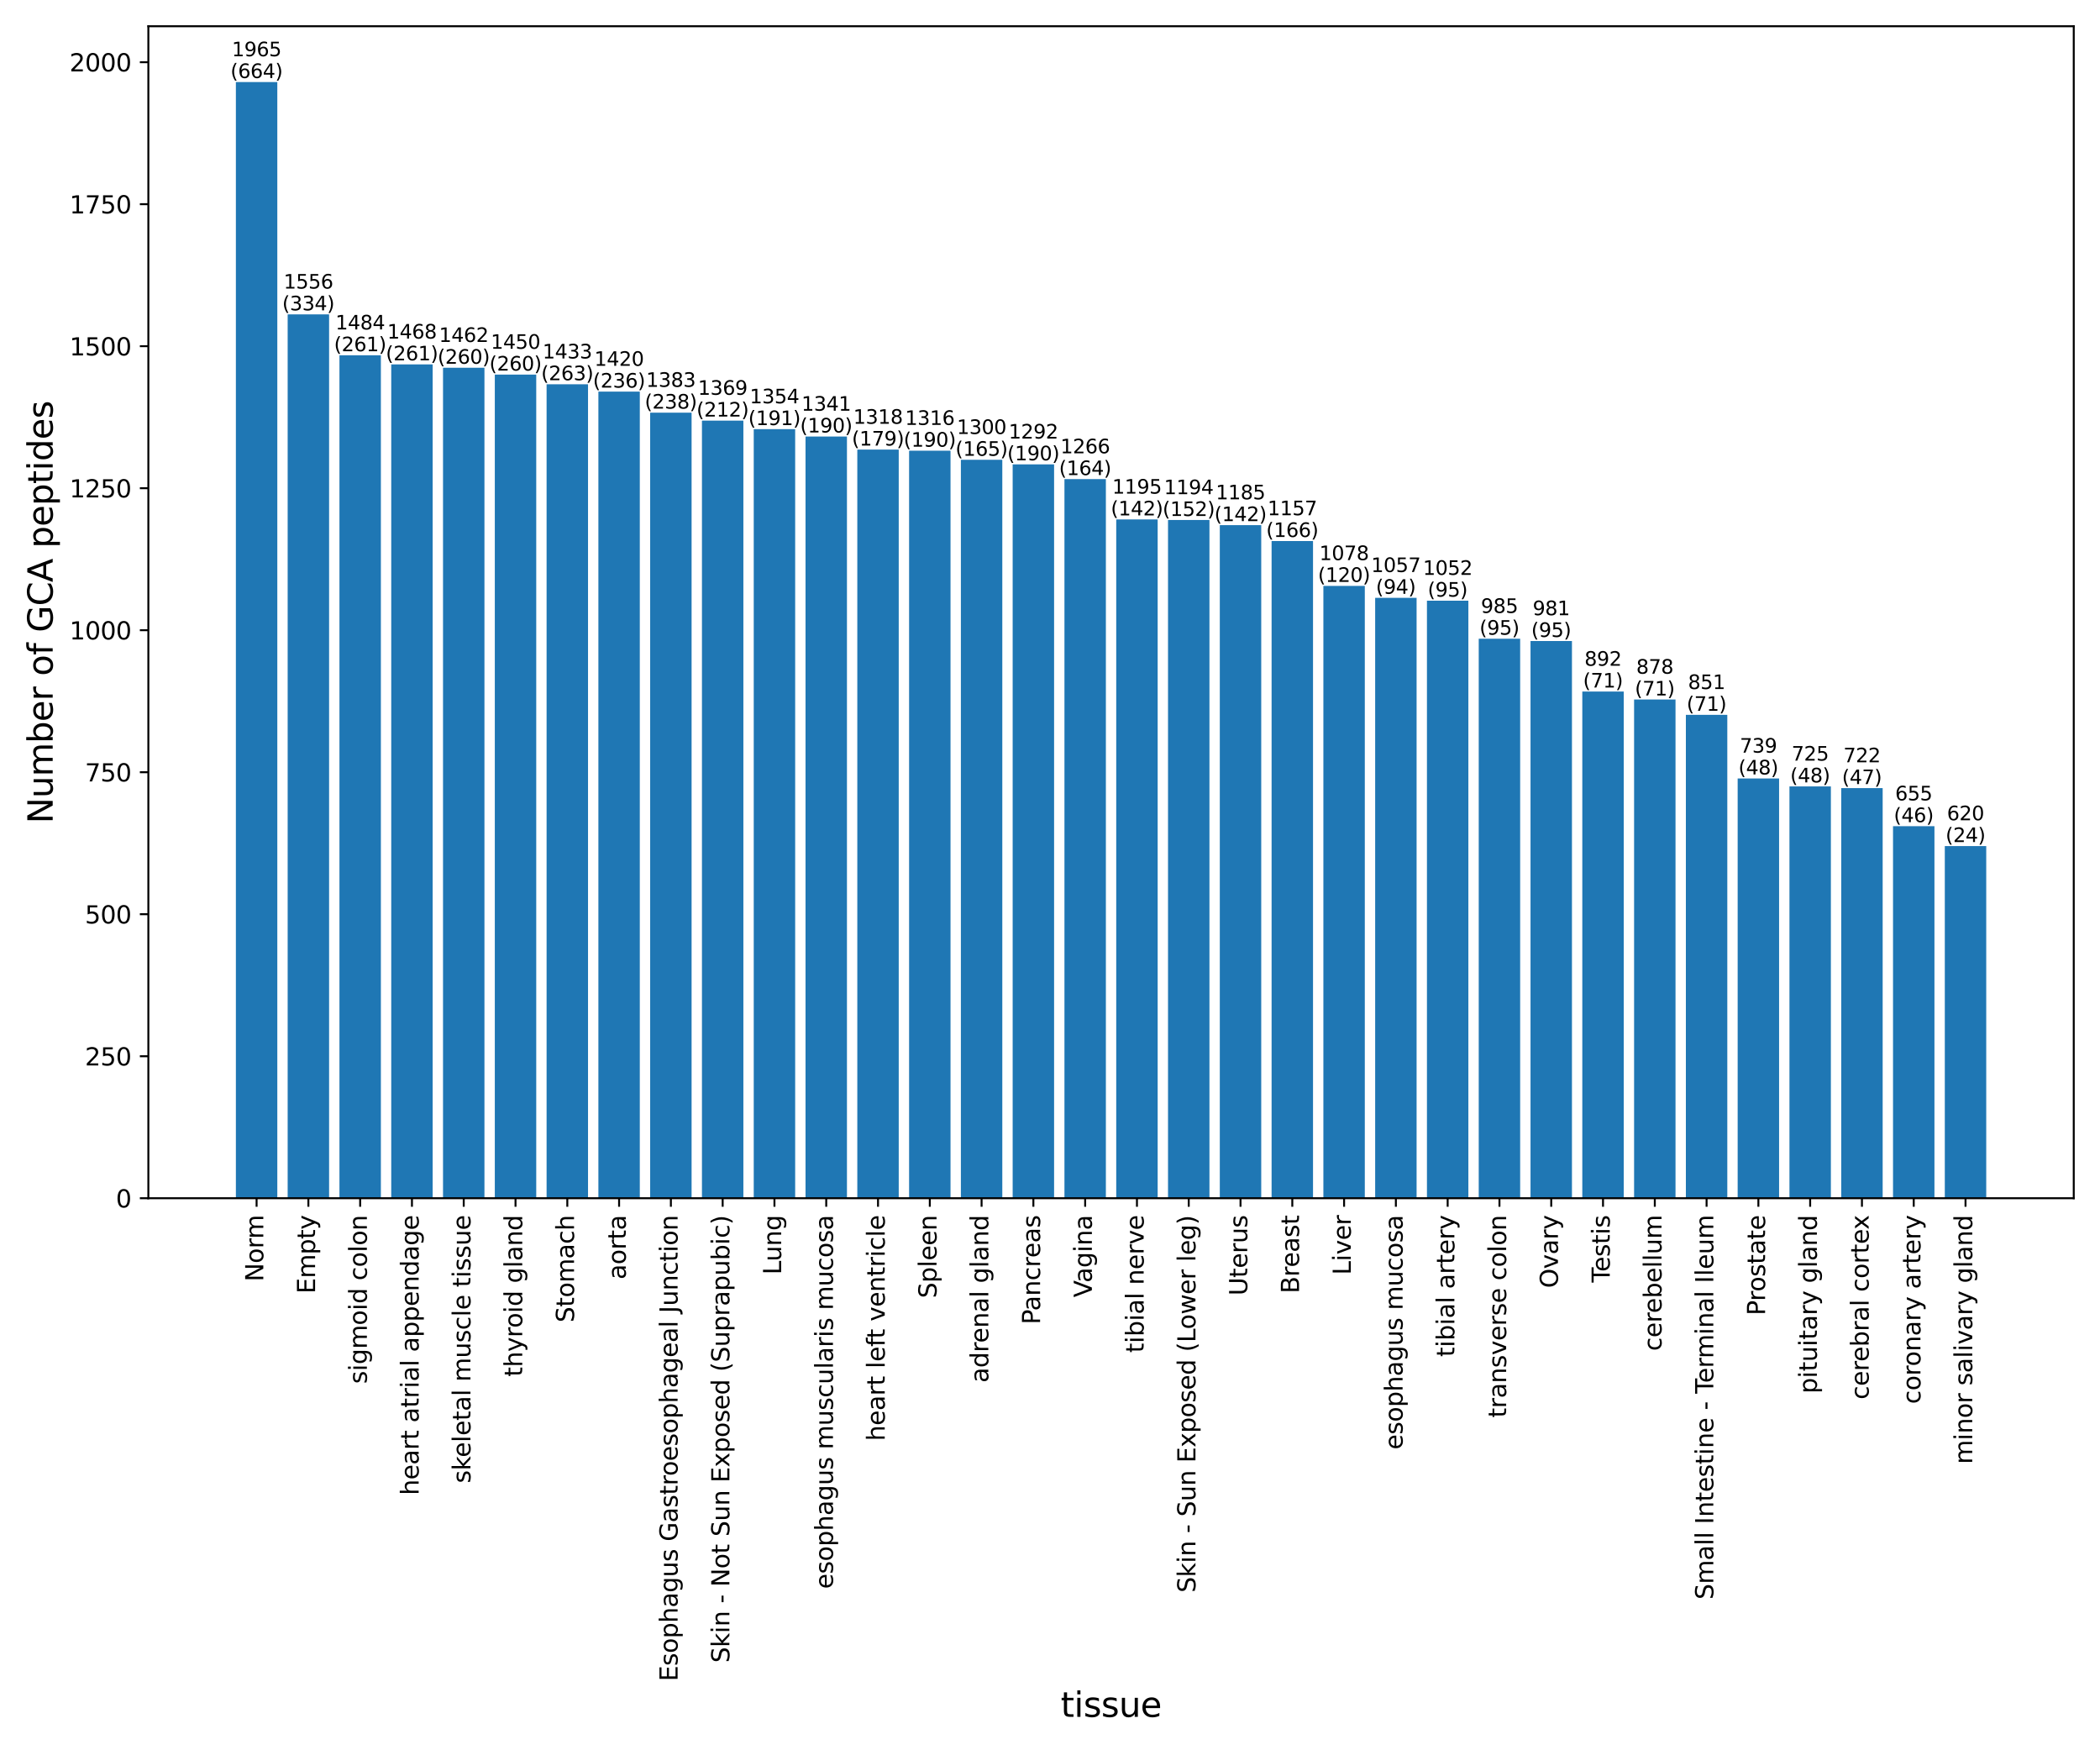 <?xml version="1.0" encoding="utf-8" standalone="no"?>
<!DOCTYPE svg PUBLIC "-//W3C//DTD SVG 1.1//EN"
  "http://www.w3.org/Graphics/SVG/1.1/DTD/svg11.dtd">
<svg xmlns:xlink="http://www.w3.org/1999/xlink" width="864pt" height="720pt" viewBox="0 0 864 720" xmlns="http://www.w3.org/2000/svg" version="1.1">
 <defs>
  <style type="text/css">*{stroke-linejoin: round; stroke-linecap: butt}</style>
 </defs>
 <g id="figure_1">
  <g id="patch_1">
   <path d="M 0 720 
L 864 720 
L 864 0 
L 0 0 
z
" style="fill: #ffffff"/>
  </g>
  <g id="axes_1">
   <g id="patch_2">
    <path d="M 61.04 492.91 
L 853.2 492.91 
L 853.2 10.8 
L 61.04 10.8 
z
" style="fill: #ffffff"/>
   </g>
   <g id="patch_3">
    <path d="M 97.047 492.91 
L 114.092 492.91 
L 114.092 33.758 
L 97.047 33.758 
z
" clip-path="url(#p8ec5f3807f)" style="fill: #1f77b4"/>
   </g>
   <g id="patch_4">
    <path d="M 118.353 492.91 
L 135.398 492.91 
L 135.398 129.327 
L 118.353 129.327 
z
" clip-path="url(#p8ec5f3807f)" style="fill: #1f77b4"/>
   </g>
   <g id="patch_5">
    <path d="M 139.659 492.91 
L 156.704 492.91 
L 156.704 146.151 
L 139.659 146.151 
z
" clip-path="url(#p8ec5f3807f)" style="fill: #1f77b4"/>
   </g>
   <g id="patch_6">
    <path d="M 160.966 492.91 
L 178.01 492.91 
L 178.01 149.889 
L 160.966 149.889 
z
" clip-path="url(#p8ec5f3807f)" style="fill: #1f77b4"/>
   </g>
   <g id="patch_7">
    <path d="M 182.272 492.91 
L 199.316 492.91 
L 199.316 151.291 
L 182.272 151.291 
z
" clip-path="url(#p8ec5f3807f)" style="fill: #1f77b4"/>
   </g>
   <g id="patch_8">
    <path d="M 203.578 492.91 
L 220.623 492.91 
L 220.623 154.095 
L 203.578 154.095 
z
" clip-path="url(#p8ec5f3807f)" style="fill: #1f77b4"/>
   </g>
   <g id="patch_9">
    <path d="M 224.884 492.91 
L 241.929 492.91 
L 241.929 158.068 
L 224.884 158.068 
z
" clip-path="url(#p8ec5f3807f)" style="fill: #1f77b4"/>
   </g>
   <g id="patch_10">
    <path d="M 246.19 492.91 
L 263.235 492.91 
L 263.235 161.105 
L 246.19 161.105 
z
" clip-path="url(#p8ec5f3807f)" style="fill: #1f77b4"/>
   </g>
   <g id="patch_11">
    <path d="M 267.496 492.91 
L 284.541 492.91 
L 284.541 169.751 
L 267.496 169.751 
z
" clip-path="url(#p8ec5f3807f)" style="fill: #1f77b4"/>
   </g>
   <g id="patch_12">
    <path d="M 288.802 492.91 
L 305.847 492.91 
L 305.847 173.022 
L 288.802 173.022 
z
" clip-path="url(#p8ec5f3807f)" style="fill: #1f77b4"/>
   </g>
   <g id="patch_13">
    <path d="M 310.108 492.91 
L 327.153 492.91 
L 327.153 176.527 
L 310.108 176.527 
z
" clip-path="url(#p8ec5f3807f)" style="fill: #1f77b4"/>
   </g>
   <g id="patch_14">
    <path d="M 331.414 492.91 
L 348.459 492.91 
L 348.459 179.565 
L 331.414 179.565 
z
" clip-path="url(#p8ec5f3807f)" style="fill: #1f77b4"/>
   </g>
   <g id="patch_15">
    <path d="M 352.72 492.91 
L 369.765 492.91 
L 369.765 184.939 
L 352.72 184.939 
z
" clip-path="url(#p8ec5f3807f)" style="fill: #1f77b4"/>
   </g>
   <g id="patch_16">
    <path d="M 374.026 492.91 
L 391.071 492.91 
L 391.071 185.406 
L 374.026 185.406 
z
" clip-path="url(#p8ec5f3807f)" style="fill: #1f77b4"/>
   </g>
   <g id="patch_17">
    <path d="M 395.332 492.91 
L 412.377 492.91 
L 412.377 189.145 
L 395.332 189.145 
z
" clip-path="url(#p8ec5f3807f)" style="fill: #1f77b4"/>
   </g>
   <g id="patch_18">
    <path d="M 416.638 492.91 
L 433.683 492.91 
L 433.683 191.014 
L 416.638 191.014 
z
" clip-path="url(#p8ec5f3807f)" style="fill: #1f77b4"/>
   </g>
   <g id="patch_19">
    <path d="M 437.945 492.91 
L 454.989 492.91 
L 454.989 197.09 
L 437.945 197.09 
z
" clip-path="url(#p8ec5f3807f)" style="fill: #1f77b4"/>
   </g>
   <g id="patch_20">
    <path d="M 459.251 492.91 
L 476.295 492.91 
L 476.295 213.68 
L 459.251 213.68 
z
" clip-path="url(#p8ec5f3807f)" style="fill: #1f77b4"/>
   </g>
   <g id="patch_21">
    <path d="M 480.557 492.91 
L 497.602 492.91 
L 497.602 213.914 
L 480.557 213.914 
z
" clip-path="url(#p8ec5f3807f)" style="fill: #1f77b4"/>
   </g>
   <g id="patch_22">
    <path d="M 501.863 492.91 
L 518.908 492.91 
L 518.908 216.017 
L 501.863 216.017 
z
" clip-path="url(#p8ec5f3807f)" style="fill: #1f77b4"/>
   </g>
   <g id="patch_23">
    <path d="M 523.169 492.91 
L 540.214 492.91 
L 540.214 222.559 
L 523.169 222.559 
z
" clip-path="url(#p8ec5f3807f)" style="fill: #1f77b4"/>
   </g>
   <g id="patch_24">
    <path d="M 544.475 492.91 
L 561.52 492.91 
L 561.52 241.019 
L 544.475 241.019 
z
" clip-path="url(#p8ec5f3807f)" style="fill: #1f77b4"/>
   </g>
   <g id="patch_25">
    <path d="M 565.781 492.91 
L 582.826 492.91 
L 582.826 245.926 
L 565.781 245.926 
z
" clip-path="url(#p8ec5f3807f)" style="fill: #1f77b4"/>
   </g>
   <g id="patch_26">
    <path d="M 587.087 492.91 
L 604.132 492.91 
L 604.132 247.094 
L 587.087 247.094 
z
" clip-path="url(#p8ec5f3807f)" style="fill: #1f77b4"/>
   </g>
   <g id="patch_27">
    <path d="M 608.393 492.91 
L 625.438 492.91 
L 625.438 262.75 
L 608.393 262.75 
z
" clip-path="url(#p8ec5f3807f)" style="fill: #1f77b4"/>
   </g>
   <g id="patch_28">
    <path d="M 629.699 492.91 
L 646.744 492.91 
L 646.744 263.684 
L 629.699 263.684 
z
" clip-path="url(#p8ec5f3807f)" style="fill: #1f77b4"/>
   </g>
   <g id="patch_29">
    <path d="M 651.005 492.91 
L 668.05 492.91 
L 668.05 284.481 
L 651.005 284.481 
z
" clip-path="url(#p8ec5f3807f)" style="fill: #1f77b4"/>
   </g>
   <g id="patch_30">
    <path d="M 672.311 492.91 
L 689.356 492.91 
L 689.356 287.752 
L 672.311 287.752 
z
" clip-path="url(#p8ec5f3807f)" style="fill: #1f77b4"/>
   </g>
   <g id="patch_31">
    <path d="M 693.617 492.91 
L 710.662 492.91 
L 710.662 294.061 
L 693.617 294.061 
z
" clip-path="url(#p8ec5f3807f)" style="fill: #1f77b4"/>
   </g>
   <g id="patch_32">
    <path d="M 714.924 492.91 
L 731.968 492.91 
L 731.968 320.231 
L 714.924 320.231 
z
" clip-path="url(#p8ec5f3807f)" style="fill: #1f77b4"/>
   </g>
   <g id="patch_33">
    <path d="M 736.23 492.91 
L 753.274 492.91 
L 753.274 323.503 
L 736.23 323.503 
z
" clip-path="url(#p8ec5f3807f)" style="fill: #1f77b4"/>
   </g>
   <g id="patch_34">
    <path d="M 757.536 492.91 
L 774.581 492.91 
L 774.581 324.204 
L 757.536 324.204 
z
" clip-path="url(#p8ec5f3807f)" style="fill: #1f77b4"/>
   </g>
   <g id="patch_35">
    <path d="M 778.842 492.91 
L 795.887 492.91 
L 795.887 339.859 
L 778.842 339.859 
z
" clip-path="url(#p8ec5f3807f)" style="fill: #1f77b4"/>
   </g>
   <g id="patch_36">
    <path d="M 800.148 492.91 
L 817.193 492.91 
L 817.193 348.037 
L 800.148 348.037 
z
" clip-path="url(#p8ec5f3807f)" style="fill: #1f77b4"/>
   </g>
   <g id="matplotlib.axis_1">
    <g id="xtick_1">
     <g id="line2d_1">
      <defs>
       <path id="maf4850529d" d="M 0 0 
L 0 3.5 
" style="stroke: #000000; stroke-width: 0.8"/>
      </defs>
      <g>
       <use xlink:href="#maf4850529d" x="105.57" y="492.91" style="stroke: #000000; stroke-width: 0.8"/>
      </g>
     </g>
     <g id="text_1">
      <!-- Norm -->
      <g transform="translate(108.329 527.187) rotate(-90) scale(0.1 -0.1)">
       <defs>
        <path id="DejaVuSans-4e" d="M 628 4666 
L 1478 4666 
L 3547 763 
L 3547 4666 
L 4159 4666 
L 4159 0 
L 3309 0 
L 1241 3903 
L 1241 0 
L 628 0 
L 628 4666 
z
" transform="scale(0.016)"/>
        <path id="DejaVuSans-6f" d="M 1959 3097 
Q 1497 3097 1228 2736 
Q 959 2375 959 1747 
Q 959 1119 1226 758 
Q 1494 397 1959 397 
Q 2419 397 2687 759 
Q 2956 1122 2956 1747 
Q 2956 2369 2687 2733 
Q 2419 3097 1959 3097 
z
M 1959 3584 
Q 2709 3584 3137 3096 
Q 3566 2609 3566 1747 
Q 3566 888 3137 398 
Q 2709 -91 1959 -91 
Q 1206 -91 779 398 
Q 353 888 353 1747 
Q 353 2609 779 3096 
Q 1206 3584 1959 3584 
z
" transform="scale(0.016)"/>
        <path id="DejaVuSans-72" d="M 2631 2963 
Q 2534 3019 2420 3045 
Q 2306 3072 2169 3072 
Q 1681 3072 1420 2755 
Q 1159 2438 1159 1844 
L 1159 0 
L 581 0 
L 581 3500 
L 1159 3500 
L 1159 2956 
Q 1341 3275 1631 3429 
Q 1922 3584 2338 3584 
Q 2397 3584 2469 3576 
Q 2541 3569 2628 3553 
L 2631 2963 
z
" transform="scale(0.016)"/>
        <path id="DejaVuSans-6d" d="M 3328 2828 
Q 3544 3216 3844 3400 
Q 4144 3584 4550 3584 
Q 5097 3584 5394 3201 
Q 5691 2819 5691 2113 
L 5691 0 
L 5113 0 
L 5113 2094 
Q 5113 2597 4934 2840 
Q 4756 3084 4391 3084 
Q 3944 3084 3684 2787 
Q 3425 2491 3425 1978 
L 3425 0 
L 2847 0 
L 2847 2094 
Q 2847 2600 2669 2842 
Q 2491 3084 2119 3084 
Q 1678 3084 1418 2786 
Q 1159 2488 1159 1978 
L 1159 0 
L 581 0 
L 581 3500 
L 1159 3500 
L 1159 2956 
Q 1356 3278 1631 3431 
Q 1906 3584 2284 3584 
Q 2666 3584 2933 3390 
Q 3200 3197 3328 2828 
z
" transform="scale(0.016)"/>
       </defs>
       <use xlink:href="#DejaVuSans-4e"/>
       <use xlink:href="#DejaVuSans-6f" x="74.805"/>
       <use xlink:href="#DejaVuSans-72" x="135.986"/>
       <use xlink:href="#DejaVuSans-6d" x="175.35"/>
      </g>
     </g>
    </g>
    <g id="xtick_2">
     <g id="line2d_2">
      <g>
       <use xlink:href="#maf4850529d" x="126.876" y="492.91" style="stroke: #000000; stroke-width: 0.8"/>
      </g>
     </g>
     <g id="text_2">
      <!-- Empty -->
      <g transform="translate(129.635 532.157) rotate(-90) scale(0.1 -0.1)">
       <defs>
        <path id="DejaVuSans-45" d="M 628 4666 
L 3578 4666 
L 3578 4134 
L 1259 4134 
L 1259 2753 
L 3481 2753 
L 3481 2222 
L 1259 2222 
L 1259 531 
L 3634 531 
L 3634 0 
L 628 0 
L 628 4666 
z
" transform="scale(0.016)"/>
        <path id="DejaVuSans-70" d="M 1159 525 
L 1159 -1331 
L 581 -1331 
L 581 3500 
L 1159 3500 
L 1159 2969 
Q 1341 3281 1617 3432 
Q 1894 3584 2278 3584 
Q 2916 3584 3314 3078 
Q 3713 2572 3713 1747 
Q 3713 922 3314 415 
Q 2916 -91 2278 -91 
Q 1894 -91 1617 61 
Q 1341 213 1159 525 
z
M 3116 1747 
Q 3116 2381 2855 2742 
Q 2594 3103 2138 3103 
Q 1681 3103 1420 2742 
Q 1159 2381 1159 1747 
Q 1159 1113 1420 752 
Q 1681 391 2138 391 
Q 2594 391 2855 752 
Q 3116 1113 3116 1747 
z
" transform="scale(0.016)"/>
        <path id="DejaVuSans-74" d="M 1172 4494 
L 1172 3500 
L 2356 3500 
L 2356 3053 
L 1172 3053 
L 1172 1153 
Q 1172 725 1289 603 
Q 1406 481 1766 481 
L 2356 481 
L 2356 0 
L 1766 0 
Q 1100 0 847 248 
Q 594 497 594 1153 
L 594 3053 
L 172 3053 
L 172 3500 
L 594 3500 
L 594 4494 
L 1172 4494 
z
" transform="scale(0.016)"/>
        <path id="DejaVuSans-79" d="M 2059 -325 
Q 1816 -950 1584 -1140 
Q 1353 -1331 966 -1331 
L 506 -1331 
L 506 -850 
L 844 -850 
Q 1081 -850 1212 -737 
Q 1344 -625 1503 -206 
L 1606 56 
L 191 3500 
L 800 3500 
L 1894 763 
L 2988 3500 
L 3597 3500 
L 2059 -325 
z
" transform="scale(0.016)"/>
       </defs>
       <use xlink:href="#DejaVuSans-45"/>
       <use xlink:href="#DejaVuSans-6d" x="63.184"/>
       <use xlink:href="#DejaVuSans-70" x="160.596"/>
       <use xlink:href="#DejaVuSans-74" x="224.072"/>
       <use xlink:href="#DejaVuSans-79" x="263.281"/>
      </g>
     </g>
    </g>
    <g id="xtick_3">
     <g id="line2d_3">
      <g>
       <use xlink:href="#maf4850529d" x="148.182" y="492.91" style="stroke: #000000; stroke-width: 0.8"/>
      </g>
     </g>
     <g id="text_3">
      <!-- sigmoid colon -->
      <g transform="translate(150.941 569.262) rotate(-90) scale(0.1 -0.1)">
       <defs>
        <path id="DejaVuSans-73" d="M 2834 3397 
L 2834 2853 
Q 2591 2978 2328 3040 
Q 2066 3103 1784 3103 
Q 1356 3103 1142 2972 
Q 928 2841 928 2578 
Q 928 2378 1081 2264 
Q 1234 2150 1697 2047 
L 1894 2003 
Q 2506 1872 2764 1633 
Q 3022 1394 3022 966 
Q 3022 478 2636 193 
Q 2250 -91 1575 -91 
Q 1294 -91 989 -36 
Q 684 19 347 128 
L 347 722 
Q 666 556 975 473 
Q 1284 391 1588 391 
Q 1994 391 2212 530 
Q 2431 669 2431 922 
Q 2431 1156 2273 1281 
Q 2116 1406 1581 1522 
L 1381 1569 
Q 847 1681 609 1914 
Q 372 2147 372 2553 
Q 372 3047 722 3315 
Q 1072 3584 1716 3584 
Q 2034 3584 2315 3537 
Q 2597 3491 2834 3397 
z
" transform="scale(0.016)"/>
        <path id="DejaVuSans-69" d="M 603 3500 
L 1178 3500 
L 1178 0 
L 603 0 
L 603 3500 
z
M 603 4863 
L 1178 4863 
L 1178 4134 
L 603 4134 
L 603 4863 
z
" transform="scale(0.016)"/>
        <path id="DejaVuSans-67" d="M 2906 1791 
Q 2906 2416 2648 2759 
Q 2391 3103 1925 3103 
Q 1463 3103 1205 2759 
Q 947 2416 947 1791 
Q 947 1169 1205 825 
Q 1463 481 1925 481 
Q 2391 481 2648 825 
Q 2906 1169 2906 1791 
z
M 3481 434 
Q 3481 -459 3084 -895 
Q 2688 -1331 1869 -1331 
Q 1566 -1331 1297 -1286 
Q 1028 -1241 775 -1147 
L 775 -588 
Q 1028 -725 1275 -790 
Q 1522 -856 1778 -856 
Q 2344 -856 2625 -561 
Q 2906 -266 2906 331 
L 2906 616 
Q 2728 306 2450 153 
Q 2172 0 1784 0 
Q 1141 0 747 490 
Q 353 981 353 1791 
Q 353 2603 747 3093 
Q 1141 3584 1784 3584 
Q 2172 3584 2450 3431 
Q 2728 3278 2906 2969 
L 2906 3500 
L 3481 3500 
L 3481 434 
z
" transform="scale(0.016)"/>
        <path id="DejaVuSans-64" d="M 2906 2969 
L 2906 4863 
L 3481 4863 
L 3481 0 
L 2906 0 
L 2906 525 
Q 2725 213 2448 61 
Q 2172 -91 1784 -91 
Q 1150 -91 751 415 
Q 353 922 353 1747 
Q 353 2572 751 3078 
Q 1150 3584 1784 3584 
Q 2172 3584 2448 3432 
Q 2725 3281 2906 2969 
z
M 947 1747 
Q 947 1113 1208 752 
Q 1469 391 1925 391 
Q 2381 391 2643 752 
Q 2906 1113 2906 1747 
Q 2906 2381 2643 2742 
Q 2381 3103 1925 3103 
Q 1469 3103 1208 2742 
Q 947 2381 947 1747 
z
" transform="scale(0.016)"/>
        <path id="DejaVuSans-20" transform="scale(0.016)"/>
        <path id="DejaVuSans-63" d="M 3122 3366 
L 3122 2828 
Q 2878 2963 2633 3030 
Q 2388 3097 2138 3097 
Q 1578 3097 1268 2742 
Q 959 2388 959 1747 
Q 959 1106 1268 751 
Q 1578 397 2138 397 
Q 2388 397 2633 464 
Q 2878 531 3122 666 
L 3122 134 
Q 2881 22 2623 -34 
Q 2366 -91 2075 -91 
Q 1284 -91 818 406 
Q 353 903 353 1747 
Q 353 2603 823 3093 
Q 1294 3584 2113 3584 
Q 2378 3584 2631 3529 
Q 2884 3475 3122 3366 
z
" transform="scale(0.016)"/>
        <path id="DejaVuSans-6c" d="M 603 4863 
L 1178 4863 
L 1178 0 
L 603 0 
L 603 4863 
z
" transform="scale(0.016)"/>
        <path id="DejaVuSans-6e" d="M 3513 2113 
L 3513 0 
L 2938 0 
L 2938 2094 
Q 2938 2591 2744 2837 
Q 2550 3084 2163 3084 
Q 1697 3084 1428 2787 
Q 1159 2491 1159 1978 
L 1159 0 
L 581 0 
L 581 3500 
L 1159 3500 
L 1159 2956 
Q 1366 3272 1645 3428 
Q 1925 3584 2291 3584 
Q 2894 3584 3203 3211 
Q 3513 2838 3513 2113 
z
" transform="scale(0.016)"/>
       </defs>
       <use xlink:href="#DejaVuSans-73"/>
       <use xlink:href="#DejaVuSans-69" x="52.1"/>
       <use xlink:href="#DejaVuSans-67" x="79.883"/>
       <use xlink:href="#DejaVuSans-6d" x="143.359"/>
       <use xlink:href="#DejaVuSans-6f" x="240.771"/>
       <use xlink:href="#DejaVuSans-69" x="301.953"/>
       <use xlink:href="#DejaVuSans-64" x="329.736"/>
       <use xlink:href="#DejaVuSans-20" x="393.213"/>
       <use xlink:href="#DejaVuSans-63" x="425"/>
       <use xlink:href="#DejaVuSans-6f" x="479.98"/>
       <use xlink:href="#DejaVuSans-6c" x="541.162"/>
       <use xlink:href="#DejaVuSans-6f" x="568.945"/>
       <use xlink:href="#DejaVuSans-6e" x="630.127"/>
      </g>
     </g>
    </g>
    <g id="xtick_4">
     <g id="line2d_4">
      <g>
       <use xlink:href="#maf4850529d" x="169.488" y="492.91" style="stroke: #000000; stroke-width: 0.8"/>
      </g>
     </g>
     <g id="text_4">
      <!-- heart atrial appendage -->
      <g transform="translate(172.247 615.054) rotate(-90) scale(0.1 -0.1)">
       <defs>
        <path id="DejaVuSans-68" d="M 3513 2113 
L 3513 0 
L 2938 0 
L 2938 2094 
Q 2938 2591 2744 2837 
Q 2550 3084 2163 3084 
Q 1697 3084 1428 2787 
Q 1159 2491 1159 1978 
L 1159 0 
L 581 0 
L 581 4863 
L 1159 4863 
L 1159 2956 
Q 1366 3272 1645 3428 
Q 1925 3584 2291 3584 
Q 2894 3584 3203 3211 
Q 3513 2838 3513 2113 
z
" transform="scale(0.016)"/>
        <path id="DejaVuSans-65" d="M 3597 1894 
L 3597 1613 
L 953 1613 
Q 991 1019 1311 708 
Q 1631 397 2203 397 
Q 2534 397 2845 478 
Q 3156 559 3463 722 
L 3463 178 
Q 3153 47 2828 -22 
Q 2503 -91 2169 -91 
Q 1331 -91 842 396 
Q 353 884 353 1716 
Q 353 2575 817 3079 
Q 1281 3584 2069 3584 
Q 2775 3584 3186 3129 
Q 3597 2675 3597 1894 
z
M 3022 2063 
Q 3016 2534 2758 2815 
Q 2500 3097 2075 3097 
Q 1594 3097 1305 2825 
Q 1016 2553 972 2059 
L 3022 2063 
z
" transform="scale(0.016)"/>
        <path id="DejaVuSans-61" d="M 2194 1759 
Q 1497 1759 1228 1600 
Q 959 1441 959 1056 
Q 959 750 1161 570 
Q 1363 391 1709 391 
Q 2188 391 2477 730 
Q 2766 1069 2766 1631 
L 2766 1759 
L 2194 1759 
z
M 3341 1997 
L 3341 0 
L 2766 0 
L 2766 531 
Q 2569 213 2275 61 
Q 1981 -91 1556 -91 
Q 1019 -91 701 211 
Q 384 513 384 1019 
Q 384 1609 779 1909 
Q 1175 2209 1959 2209 
L 2766 2209 
L 2766 2266 
Q 2766 2663 2505 2880 
Q 2244 3097 1772 3097 
Q 1472 3097 1187 3025 
Q 903 2953 641 2809 
L 641 3341 
Q 956 3463 1253 3523 
Q 1550 3584 1831 3584 
Q 2591 3584 2966 3190 
Q 3341 2797 3341 1997 
z
" transform="scale(0.016)"/>
       </defs>
       <use xlink:href="#DejaVuSans-68"/>
       <use xlink:href="#DejaVuSans-65" x="63.379"/>
       <use xlink:href="#DejaVuSans-61" x="124.902"/>
       <use xlink:href="#DejaVuSans-72" x="186.182"/>
       <use xlink:href="#DejaVuSans-74" x="227.295"/>
       <use xlink:href="#DejaVuSans-20" x="266.504"/>
       <use xlink:href="#DejaVuSans-61" x="298.291"/>
       <use xlink:href="#DejaVuSans-74" x="359.57"/>
       <use xlink:href="#DejaVuSans-72" x="398.779"/>
       <use xlink:href="#DejaVuSans-69" x="439.893"/>
       <use xlink:href="#DejaVuSans-61" x="467.676"/>
       <use xlink:href="#DejaVuSans-6c" x="528.955"/>
       <use xlink:href="#DejaVuSans-20" x="556.738"/>
       <use xlink:href="#DejaVuSans-61" x="588.525"/>
       <use xlink:href="#DejaVuSans-70" x="649.805"/>
       <use xlink:href="#DejaVuSans-70" x="713.281"/>
       <use xlink:href="#DejaVuSans-65" x="776.758"/>
       <use xlink:href="#DejaVuSans-6e" x="838.281"/>
       <use xlink:href="#DejaVuSans-64" x="901.66"/>
       <use xlink:href="#DejaVuSans-61" x="965.137"/>
       <use xlink:href="#DejaVuSans-67" x="1026.416"/>
       <use xlink:href="#DejaVuSans-65" x="1089.893"/>
      </g>
     </g>
    </g>
    <g id="xtick_5">
     <g id="line2d_5">
      <g>
       <use xlink:href="#maf4850529d" x="190.794" y="492.91" style="stroke: #000000; stroke-width: 0.8"/>
      </g>
     </g>
     <g id="text_5">
      <!-- skeletal muscle tissue -->
      <g transform="translate(193.553 610.14) rotate(-90) scale(0.1 -0.1)">
       <defs>
        <path id="DejaVuSans-6b" d="M 581 4863 
L 1159 4863 
L 1159 1991 
L 2875 3500 
L 3609 3500 
L 1753 1863 
L 3688 0 
L 2938 0 
L 1159 1709 
L 1159 0 
L 581 0 
L 581 4863 
z
" transform="scale(0.016)"/>
        <path id="DejaVuSans-75" d="M 544 1381 
L 544 3500 
L 1119 3500 
L 1119 1403 
Q 1119 906 1312 657 
Q 1506 409 1894 409 
Q 2359 409 2629 706 
Q 2900 1003 2900 1516 
L 2900 3500 
L 3475 3500 
L 3475 0 
L 2900 0 
L 2900 538 
Q 2691 219 2414 64 
Q 2138 -91 1772 -91 
Q 1169 -91 856 284 
Q 544 659 544 1381 
z
M 1991 3584 
L 1991 3584 
z
" transform="scale(0.016)"/>
       </defs>
       <use xlink:href="#DejaVuSans-73"/>
       <use xlink:href="#DejaVuSans-6b" x="52.1"/>
       <use xlink:href="#DejaVuSans-65" x="106.385"/>
       <use xlink:href="#DejaVuSans-6c" x="167.908"/>
       <use xlink:href="#DejaVuSans-65" x="195.691"/>
       <use xlink:href="#DejaVuSans-74" x="257.215"/>
       <use xlink:href="#DejaVuSans-61" x="296.424"/>
       <use xlink:href="#DejaVuSans-6c" x="357.703"/>
       <use xlink:href="#DejaVuSans-20" x="385.486"/>
       <use xlink:href="#DejaVuSans-6d" x="417.273"/>
       <use xlink:href="#DejaVuSans-75" x="514.686"/>
       <use xlink:href="#DejaVuSans-73" x="578.064"/>
       <use xlink:href="#DejaVuSans-63" x="630.164"/>
       <use xlink:href="#DejaVuSans-6c" x="685.145"/>
       <use xlink:href="#DejaVuSans-65" x="712.928"/>
       <use xlink:href="#DejaVuSans-20" x="774.451"/>
       <use xlink:href="#DejaVuSans-74" x="806.238"/>
       <use xlink:href="#DejaVuSans-69" x="845.447"/>
       <use xlink:href="#DejaVuSans-73" x="873.23"/>
       <use xlink:href="#DejaVuSans-73" x="925.33"/>
       <use xlink:href="#DejaVuSans-75" x="977.43"/>
       <use xlink:href="#DejaVuSans-65" x="1040.809"/>
      </g>
     </g>
    </g>
    <g id="xtick_6">
     <g id="line2d_6">
      <g>
       <use xlink:href="#maf4850529d" x="212.1" y="492.91" style="stroke: #000000; stroke-width: 0.8"/>
      </g>
     </g>
     <g id="text_6">
      <!-- thyroid gland -->
      <g transform="translate(214.859 566.337) rotate(-90) scale(0.1 -0.1)">
       <use xlink:href="#DejaVuSans-74"/>
       <use xlink:href="#DejaVuSans-68" x="39.209"/>
       <use xlink:href="#DejaVuSans-79" x="102.588"/>
       <use xlink:href="#DejaVuSans-72" x="161.768"/>
       <use xlink:href="#DejaVuSans-6f" x="200.631"/>
       <use xlink:href="#DejaVuSans-69" x="261.812"/>
       <use xlink:href="#DejaVuSans-64" x="289.596"/>
       <use xlink:href="#DejaVuSans-20" x="353.072"/>
       <use xlink:href="#DejaVuSans-67" x="384.859"/>
       <use xlink:href="#DejaVuSans-6c" x="448.336"/>
       <use xlink:href="#DejaVuSans-61" x="476.119"/>
       <use xlink:href="#DejaVuSans-6e" x="537.398"/>
       <use xlink:href="#DejaVuSans-64" x="600.777"/>
      </g>
     </g>
    </g>
    <g id="xtick_7">
     <g id="line2d_7">
      <g>
       <use xlink:href="#maf4850529d" x="233.406" y="492.91" style="stroke: #000000; stroke-width: 0.8"/>
      </g>
     </g>
     <g id="text_7">
      <!-- Stomach -->
      <g transform="translate(236.166 544.002) rotate(-90) scale(0.1 -0.1)">
       <defs>
        <path id="DejaVuSans-53" d="M 3425 4513 
L 3425 3897 
Q 3066 4069 2747 4153 
Q 2428 4238 2131 4238 
Q 1616 4238 1336 4038 
Q 1056 3838 1056 3469 
Q 1056 3159 1242 3001 
Q 1428 2844 1947 2747 
L 2328 2669 
Q 3034 2534 3370 2195 
Q 3706 1856 3706 1288 
Q 3706 609 3251 259 
Q 2797 -91 1919 -91 
Q 1588 -91 1214 -16 
Q 841 59 441 206 
L 441 856 
Q 825 641 1194 531 
Q 1563 422 1919 422 
Q 2459 422 2753 634 
Q 3047 847 3047 1241 
Q 3047 1584 2836 1778 
Q 2625 1972 2144 2069 
L 1759 2144 
Q 1053 2284 737 2584 
Q 422 2884 422 3419 
Q 422 4038 858 4394 
Q 1294 4750 2059 4750 
Q 2388 4750 2728 4690 
Q 3069 4631 3425 4513 
z
" transform="scale(0.016)"/>
       </defs>
       <use xlink:href="#DejaVuSans-53"/>
       <use xlink:href="#DejaVuSans-74" x="63.477"/>
       <use xlink:href="#DejaVuSans-6f" x="102.686"/>
       <use xlink:href="#DejaVuSans-6d" x="163.867"/>
       <use xlink:href="#DejaVuSans-61" x="261.279"/>
       <use xlink:href="#DejaVuSans-63" x="322.559"/>
       <use xlink:href="#DejaVuSans-68" x="377.539"/>
      </g>
     </g>
    </g>
    <g id="xtick_8">
     <g id="line2d_8">
      <g>
       <use xlink:href="#maf4850529d" x="254.712" y="492.91" style="stroke: #000000; stroke-width: 0.8"/>
      </g>
     </g>
     <g id="text_8">
      <!-- aorta -->
      <g transform="translate(257.472 526.316) rotate(-90) scale(0.1 -0.1)">
       <use xlink:href="#DejaVuSans-61"/>
       <use xlink:href="#DejaVuSans-6f" x="61.279"/>
       <use xlink:href="#DejaVuSans-72" x="122.461"/>
       <use xlink:href="#DejaVuSans-74" x="163.574"/>
       <use xlink:href="#DejaVuSans-61" x="202.783"/>
      </g>
     </g>
    </g>
    <g id="xtick_9">
     <g id="line2d_9">
      <g>
       <use xlink:href="#maf4850529d" x="276.018" y="492.91" style="stroke: #000000; stroke-width: 0.8"/>
      </g>
     </g>
     <g id="text_9">
      <!-- Esophagus Gastroesophageal Junction -->
      <g transform="translate(278.778 691.615) rotate(-90) scale(0.1 -0.1)">
       <defs>
        <path id="DejaVuSans-47" d="M 3809 666 
L 3809 1919 
L 2778 1919 
L 2778 2438 
L 4434 2438 
L 4434 434 
Q 4069 175 3628 42 
Q 3188 -91 2688 -91 
Q 1594 -91 976 548 
Q 359 1188 359 2328 
Q 359 3472 976 4111 
Q 1594 4750 2688 4750 
Q 3144 4750 3555 4637 
Q 3966 4525 4313 4306 
L 4313 3634 
Q 3963 3931 3569 4081 
Q 3175 4231 2741 4231 
Q 1884 4231 1454 3753 
Q 1025 3275 1025 2328 
Q 1025 1384 1454 906 
Q 1884 428 2741 428 
Q 3075 428 3337 486 
Q 3600 544 3809 666 
z
" transform="scale(0.016)"/>
        <path id="DejaVuSans-4a" d="M 628 4666 
L 1259 4666 
L 1259 325 
Q 1259 -519 939 -900 
Q 619 -1281 -91 -1281 
L -331 -1281 
L -331 -750 
L -134 -750 
Q 284 -750 456 -515 
Q 628 -281 628 325 
L 628 4666 
z
" transform="scale(0.016)"/>
       </defs>
       <use xlink:href="#DejaVuSans-45"/>
       <use xlink:href="#DejaVuSans-73" x="63.184"/>
       <use xlink:href="#DejaVuSans-6f" x="115.283"/>
       <use xlink:href="#DejaVuSans-70" x="176.465"/>
       <use xlink:href="#DejaVuSans-68" x="239.941"/>
       <use xlink:href="#DejaVuSans-61" x="303.32"/>
       <use xlink:href="#DejaVuSans-67" x="364.6"/>
       <use xlink:href="#DejaVuSans-75" x="428.076"/>
       <use xlink:href="#DejaVuSans-73" x="491.455"/>
       <use xlink:href="#DejaVuSans-20" x="543.555"/>
       <use xlink:href="#DejaVuSans-47" x="575.342"/>
       <use xlink:href="#DejaVuSans-61" x="652.832"/>
       <use xlink:href="#DejaVuSans-73" x="714.111"/>
       <use xlink:href="#DejaVuSans-74" x="766.211"/>
       <use xlink:href="#DejaVuSans-72" x="805.42"/>
       <use xlink:href="#DejaVuSans-6f" x="844.283"/>
       <use xlink:href="#DejaVuSans-65" x="905.465"/>
       <use xlink:href="#DejaVuSans-73" x="966.988"/>
       <use xlink:href="#DejaVuSans-6f" x="1019.088"/>
       <use xlink:href="#DejaVuSans-70" x="1080.27"/>
       <use xlink:href="#DejaVuSans-68" x="1143.746"/>
       <use xlink:href="#DejaVuSans-61" x="1207.125"/>
       <use xlink:href="#DejaVuSans-67" x="1268.404"/>
       <use xlink:href="#DejaVuSans-65" x="1331.881"/>
       <use xlink:href="#DejaVuSans-61" x="1393.404"/>
       <use xlink:href="#DejaVuSans-6c" x="1454.684"/>
       <use xlink:href="#DejaVuSans-20" x="1482.467"/>
       <use xlink:href="#DejaVuSans-4a" x="1514.254"/>
       <use xlink:href="#DejaVuSans-75" x="1543.746"/>
       <use xlink:href="#DejaVuSans-6e" x="1607.125"/>
       <use xlink:href="#DejaVuSans-63" x="1670.504"/>
       <use xlink:href="#DejaVuSans-74" x="1725.484"/>
       <use xlink:href="#DejaVuSans-69" x="1764.693"/>
       <use xlink:href="#DejaVuSans-6f" x="1792.477"/>
       <use xlink:href="#DejaVuSans-6e" x="1853.658"/>
      </g>
     </g>
    </g>
    <g id="xtick_10">
     <g id="line2d_10">
      <g>
       <use xlink:href="#maf4850529d" x="297.324" y="492.91" style="stroke: #000000; stroke-width: 0.8"/>
      </g>
     </g>
     <g id="text_10">
      <!-- Skin - Not Sun Exposed (Suprapubic) -->
      <g transform="translate(300.084 684.01) rotate(-90) scale(0.1 -0.1)">
       <defs>
        <path id="DejaVuSans-2d" d="M 313 2009 
L 1997 2009 
L 1997 1497 
L 313 1497 
L 313 2009 
z
" transform="scale(0.016)"/>
        <path id="DejaVuSans-78" d="M 3513 3500 
L 2247 1797 
L 3578 0 
L 2900 0 
L 1881 1375 
L 863 0 
L 184 0 
L 1544 1831 
L 300 3500 
L 978 3500 
L 1906 2253 
L 2834 3500 
L 3513 3500 
z
" transform="scale(0.016)"/>
        <path id="DejaVuSans-28" d="M 1984 4856 
Q 1566 4138 1362 3434 
Q 1159 2731 1159 2009 
Q 1159 1288 1364 580 
Q 1569 -128 1984 -844 
L 1484 -844 
Q 1016 -109 783 600 
Q 550 1309 550 2009 
Q 550 2706 781 3412 
Q 1013 4119 1484 4856 
L 1984 4856 
z
" transform="scale(0.016)"/>
        <path id="DejaVuSans-62" d="M 3116 1747 
Q 3116 2381 2855 2742 
Q 2594 3103 2138 3103 
Q 1681 3103 1420 2742 
Q 1159 2381 1159 1747 
Q 1159 1113 1420 752 
Q 1681 391 2138 391 
Q 2594 391 2855 752 
Q 3116 1113 3116 1747 
z
M 1159 2969 
Q 1341 3281 1617 3432 
Q 1894 3584 2278 3584 
Q 2916 3584 3314 3078 
Q 3713 2572 3713 1747 
Q 3713 922 3314 415 
Q 2916 -91 2278 -91 
Q 1894 -91 1617 61 
Q 1341 213 1159 525 
L 1159 0 
L 581 0 
L 581 4863 
L 1159 4863 
L 1159 2969 
z
" transform="scale(0.016)"/>
        <path id="DejaVuSans-29" d="M 513 4856 
L 1013 4856 
Q 1481 4119 1714 3412 
Q 1947 2706 1947 2009 
Q 1947 1309 1714 600 
Q 1481 -109 1013 -844 
L 513 -844 
Q 928 -128 1133 580 
Q 1338 1288 1338 2009 
Q 1338 2731 1133 3434 
Q 928 4138 513 4856 
z
" transform="scale(0.016)"/>
       </defs>
       <use xlink:href="#DejaVuSans-53"/>
       <use xlink:href="#DejaVuSans-6b" x="63.477"/>
       <use xlink:href="#DejaVuSans-69" x="121.387"/>
       <use xlink:href="#DejaVuSans-6e" x="149.17"/>
       <use xlink:href="#DejaVuSans-20" x="212.549"/>
       <use xlink:href="#DejaVuSans-2d" x="244.336"/>
       <use xlink:href="#DejaVuSans-20" x="280.42"/>
       <use xlink:href="#DejaVuSans-4e" x="312.207"/>
       <use xlink:href="#DejaVuSans-6f" x="387.012"/>
       <use xlink:href="#DejaVuSans-74" x="448.193"/>
       <use xlink:href="#DejaVuSans-20" x="487.402"/>
       <use xlink:href="#DejaVuSans-53" x="519.189"/>
       <use xlink:href="#DejaVuSans-75" x="582.666"/>
       <use xlink:href="#DejaVuSans-6e" x="646.045"/>
       <use xlink:href="#DejaVuSans-20" x="709.424"/>
       <use xlink:href="#DejaVuSans-45" x="741.211"/>
       <use xlink:href="#DejaVuSans-78" x="804.395"/>
       <use xlink:href="#DejaVuSans-70" x="863.574"/>
       <use xlink:href="#DejaVuSans-6f" x="927.051"/>
       <use xlink:href="#DejaVuSans-73" x="988.232"/>
       <use xlink:href="#DejaVuSans-65" x="1040.332"/>
       <use xlink:href="#DejaVuSans-64" x="1101.855"/>
       <use xlink:href="#DejaVuSans-20" x="1165.332"/>
       <use xlink:href="#DejaVuSans-28" x="1197.119"/>
       <use xlink:href="#DejaVuSans-53" x="1236.133"/>
       <use xlink:href="#DejaVuSans-75" x="1299.609"/>
       <use xlink:href="#DejaVuSans-70" x="1362.988"/>
       <use xlink:href="#DejaVuSans-72" x="1426.465"/>
       <use xlink:href="#DejaVuSans-61" x="1467.578"/>
       <use xlink:href="#DejaVuSans-70" x="1528.857"/>
       <use xlink:href="#DejaVuSans-75" x="1592.334"/>
       <use xlink:href="#DejaVuSans-62" x="1655.713"/>
       <use xlink:href="#DejaVuSans-69" x="1719.189"/>
       <use xlink:href="#DejaVuSans-63" x="1746.973"/>
       <use xlink:href="#DejaVuSans-29" x="1801.953"/>
      </g>
     </g>
    </g>
    <g id="xtick_11">
     <g id="line2d_11">
      <g>
       <use xlink:href="#maf4850529d" x="318.63" y="492.91" style="stroke: #000000; stroke-width: 0.8"/>
      </g>
     </g>
     <g id="text_11">
      <!-- Lung -->
      <g transform="translate(321.39 524.33) rotate(-90) scale(0.1 -0.1)">
       <defs>
        <path id="DejaVuSans-4c" d="M 628 4666 
L 1259 4666 
L 1259 531 
L 3531 531 
L 3531 0 
L 628 0 
L 628 4666 
z
" transform="scale(0.016)"/>
       </defs>
       <use xlink:href="#DejaVuSans-4c"/>
       <use xlink:href="#DejaVuSans-75" x="53.963"/>
       <use xlink:href="#DejaVuSans-6e" x="117.342"/>
       <use xlink:href="#DejaVuSans-67" x="180.721"/>
      </g>
     </g>
    </g>
    <g id="xtick_12">
     <g id="line2d_12">
      <g>
       <use xlink:href="#maf4850529d" x="339.937" y="492.91" style="stroke: #000000; stroke-width: 0.8"/>
      </g>
     </g>
     <g id="text_12">
      <!-- esophagus muscularis mucosa -->
      <g transform="translate(342.696 653.618) rotate(-90) scale(0.1 -0.1)">
       <use xlink:href="#DejaVuSans-65"/>
       <use xlink:href="#DejaVuSans-73" x="61.523"/>
       <use xlink:href="#DejaVuSans-6f" x="113.623"/>
       <use xlink:href="#DejaVuSans-70" x="174.805"/>
       <use xlink:href="#DejaVuSans-68" x="238.281"/>
       <use xlink:href="#DejaVuSans-61" x="301.66"/>
       <use xlink:href="#DejaVuSans-67" x="362.939"/>
       <use xlink:href="#DejaVuSans-75" x="426.416"/>
       <use xlink:href="#DejaVuSans-73" x="489.795"/>
       <use xlink:href="#DejaVuSans-20" x="541.895"/>
       <use xlink:href="#DejaVuSans-6d" x="573.682"/>
       <use xlink:href="#DejaVuSans-75" x="671.094"/>
       <use xlink:href="#DejaVuSans-73" x="734.473"/>
       <use xlink:href="#DejaVuSans-63" x="786.572"/>
       <use xlink:href="#DejaVuSans-75" x="841.553"/>
       <use xlink:href="#DejaVuSans-6c" x="904.932"/>
       <use xlink:href="#DejaVuSans-61" x="932.715"/>
       <use xlink:href="#DejaVuSans-72" x="993.994"/>
       <use xlink:href="#DejaVuSans-69" x="1035.107"/>
       <use xlink:href="#DejaVuSans-73" x="1062.891"/>
       <use xlink:href="#DejaVuSans-20" x="1114.99"/>
       <use xlink:href="#DejaVuSans-6d" x="1146.777"/>
       <use xlink:href="#DejaVuSans-75" x="1244.189"/>
       <use xlink:href="#DejaVuSans-63" x="1307.568"/>
       <use xlink:href="#DejaVuSans-6f" x="1362.549"/>
       <use xlink:href="#DejaVuSans-73" x="1423.73"/>
       <use xlink:href="#DejaVuSans-61" x="1475.83"/>
      </g>
     </g>
    </g>
    <g id="xtick_13">
     <g id="line2d_13">
      <g>
       <use xlink:href="#maf4850529d" x="361.243" y="492.91" style="stroke: #000000; stroke-width: 0.8"/>
      </g>
     </g>
     <g id="text_13">
      <!-- heart left ventricle -->
      <g transform="translate(364.002 592.762) rotate(-90) scale(0.1 -0.1)">
       <defs>
        <path id="DejaVuSans-66" d="M 2375 4863 
L 2375 4384 
L 1825 4384 
Q 1516 4384 1395 4259 
Q 1275 4134 1275 3809 
L 1275 3500 
L 2222 3500 
L 2222 3053 
L 1275 3053 
L 1275 0 
L 697 0 
L 697 3053 
L 147 3053 
L 147 3500 
L 697 3500 
L 697 3744 
Q 697 4328 969 4595 
Q 1241 4863 1831 4863 
L 2375 4863 
z
" transform="scale(0.016)"/>
        <path id="DejaVuSans-76" d="M 191 3500 
L 800 3500 
L 1894 563 
L 2988 3500 
L 3597 3500 
L 2284 0 
L 1503 0 
L 191 3500 
z
" transform="scale(0.016)"/>
       </defs>
       <use xlink:href="#DejaVuSans-68"/>
       <use xlink:href="#DejaVuSans-65" x="63.379"/>
       <use xlink:href="#DejaVuSans-61" x="124.902"/>
       <use xlink:href="#DejaVuSans-72" x="186.182"/>
       <use xlink:href="#DejaVuSans-74" x="227.295"/>
       <use xlink:href="#DejaVuSans-20" x="266.504"/>
       <use xlink:href="#DejaVuSans-6c" x="298.291"/>
       <use xlink:href="#DejaVuSans-65" x="326.074"/>
       <use xlink:href="#DejaVuSans-66" x="387.598"/>
       <use xlink:href="#DejaVuSans-74" x="421.053"/>
       <use xlink:href="#DejaVuSans-20" x="460.262"/>
       <use xlink:href="#DejaVuSans-76" x="492.049"/>
       <use xlink:href="#DejaVuSans-65" x="551.229"/>
       <use xlink:href="#DejaVuSans-6e" x="612.752"/>
       <use xlink:href="#DejaVuSans-74" x="676.131"/>
       <use xlink:href="#DejaVuSans-72" x="715.34"/>
       <use xlink:href="#DejaVuSans-69" x="756.453"/>
       <use xlink:href="#DejaVuSans-63" x="784.236"/>
       <use xlink:href="#DejaVuSans-6c" x="839.217"/>
       <use xlink:href="#DejaVuSans-65" x="867"/>
      </g>
     </g>
    </g>
    <g id="xtick_14">
     <g id="line2d_14">
      <g>
       <use xlink:href="#maf4850529d" x="382.549" y="492.91" style="stroke: #000000; stroke-width: 0.8"/>
      </g>
     </g>
     <g id="text_14">
      <!-- Spleen -->
      <g transform="translate(385.308 534.029) rotate(-90) scale(0.1 -0.1)">
       <use xlink:href="#DejaVuSans-53"/>
       <use xlink:href="#DejaVuSans-70" x="63.477"/>
       <use xlink:href="#DejaVuSans-6c" x="126.953"/>
       <use xlink:href="#DejaVuSans-65" x="154.736"/>
       <use xlink:href="#DejaVuSans-65" x="216.26"/>
       <use xlink:href="#DejaVuSans-6e" x="277.783"/>
      </g>
     </g>
    </g>
    <g id="xtick_15">
     <g id="line2d_15">
      <g>
       <use xlink:href="#maf4850529d" x="403.855" y="492.91" style="stroke: #000000; stroke-width: 0.8"/>
      </g>
     </g>
     <g id="text_15">
      <!-- adrenal gland -->
      <g transform="translate(406.614 568.788) rotate(-90) scale(0.1 -0.1)">
       <use xlink:href="#DejaVuSans-61"/>
       <use xlink:href="#DejaVuSans-64" x="61.279"/>
       <use xlink:href="#DejaVuSans-72" x="124.756"/>
       <use xlink:href="#DejaVuSans-65" x="163.619"/>
       <use xlink:href="#DejaVuSans-6e" x="225.143"/>
       <use xlink:href="#DejaVuSans-61" x="288.521"/>
       <use xlink:href="#DejaVuSans-6c" x="349.801"/>
       <use xlink:href="#DejaVuSans-20" x="377.584"/>
       <use xlink:href="#DejaVuSans-67" x="409.371"/>
       <use xlink:href="#DejaVuSans-6c" x="472.848"/>
       <use xlink:href="#DejaVuSans-61" x="500.631"/>
       <use xlink:href="#DejaVuSans-6e" x="561.91"/>
       <use xlink:href="#DejaVuSans-64" x="625.289"/>
      </g>
     </g>
    </g>
    <g id="xtick_16">
     <g id="line2d_16">
      <g>
       <use xlink:href="#maf4850529d" x="425.161" y="492.91" style="stroke: #000000; stroke-width: 0.8"/>
      </g>
     </g>
     <g id="text_16">
      <!-- Pancreas -->
      <g transform="translate(427.92 544.83) rotate(-90) scale(0.1 -0.1)">
       <defs>
        <path id="DejaVuSans-50" d="M 1259 4147 
L 1259 2394 
L 2053 2394 
Q 2494 2394 2734 2622 
Q 2975 2850 2975 3272 
Q 2975 3691 2734 3919 
Q 2494 4147 2053 4147 
L 1259 4147 
z
M 628 4666 
L 2053 4666 
Q 2838 4666 3239 4311 
Q 3641 3956 3641 3272 
Q 3641 2581 3239 2228 
Q 2838 1875 2053 1875 
L 1259 1875 
L 1259 0 
L 628 0 
L 628 4666 
z
" transform="scale(0.016)"/>
       </defs>
       <use xlink:href="#DejaVuSans-50"/>
       <use xlink:href="#DejaVuSans-61" x="55.803"/>
       <use xlink:href="#DejaVuSans-6e" x="117.082"/>
       <use xlink:href="#DejaVuSans-63" x="180.461"/>
       <use xlink:href="#DejaVuSans-72" x="235.441"/>
       <use xlink:href="#DejaVuSans-65" x="274.305"/>
       <use xlink:href="#DejaVuSans-61" x="335.828"/>
       <use xlink:href="#DejaVuSans-73" x="397.107"/>
      </g>
     </g>
    </g>
    <g id="xtick_17">
     <g id="line2d_17">
      <g>
       <use xlink:href="#maf4850529d" x="446.467" y="492.91" style="stroke: #000000; stroke-width: 0.8"/>
      </g>
     </g>
     <g id="text_17">
      <!-- Vagina -->
      <g transform="translate(449.226 533.696) rotate(-90) scale(0.1 -0.1)">
       <defs>
        <path id="DejaVuSans-56" d="M 1831 0 
L 50 4666 
L 709 4666 
L 2188 738 
L 3669 4666 
L 4325 4666 
L 2547 0 
L 1831 0 
z
" transform="scale(0.016)"/>
       </defs>
       <use xlink:href="#DejaVuSans-56"/>
       <use xlink:href="#DejaVuSans-61" x="60.658"/>
       <use xlink:href="#DejaVuSans-67" x="121.938"/>
       <use xlink:href="#DejaVuSans-69" x="185.414"/>
       <use xlink:href="#DejaVuSans-6e" x="213.197"/>
       <use xlink:href="#DejaVuSans-61" x="276.576"/>
      </g>
     </g>
    </g>
    <g id="xtick_18">
     <g id="line2d_18">
      <g>
       <use xlink:href="#maf4850529d" x="467.773" y="492.91" style="stroke: #000000; stroke-width: 0.8"/>
      </g>
     </g>
     <g id="text_18">
      <!-- tibial nerve -->
      <g transform="translate(470.532 556.493) rotate(-90) scale(0.1 -0.1)">
       <use xlink:href="#DejaVuSans-74"/>
       <use xlink:href="#DejaVuSans-69" x="39.209"/>
       <use xlink:href="#DejaVuSans-62" x="66.992"/>
       <use xlink:href="#DejaVuSans-69" x="130.469"/>
       <use xlink:href="#DejaVuSans-61" x="158.252"/>
       <use xlink:href="#DejaVuSans-6c" x="219.531"/>
       <use xlink:href="#DejaVuSans-20" x="247.314"/>
       <use xlink:href="#DejaVuSans-6e" x="279.102"/>
       <use xlink:href="#DejaVuSans-65" x="342.48"/>
       <use xlink:href="#DejaVuSans-72" x="404.004"/>
       <use xlink:href="#DejaVuSans-76" x="445.117"/>
       <use xlink:href="#DejaVuSans-65" x="504.297"/>
      </g>
     </g>
    </g>
    <g id="xtick_19">
     <g id="line2d_19">
      <g>
       <use xlink:href="#maf4850529d" x="489.079" y="492.91" style="stroke: #000000; stroke-width: 0.8"/>
      </g>
     </g>
     <g id="text_19">
      <!-- Skin - Sun Exposed (Lower leg) -->
      <g transform="translate(491.838 655.143) rotate(-90) scale(0.1 -0.1)">
       <defs>
        <path id="DejaVuSans-77" d="M 269 3500 
L 844 3500 
L 1563 769 
L 2278 3500 
L 2956 3500 
L 3675 769 
L 4391 3500 
L 4966 3500 
L 4050 0 
L 3372 0 
L 2619 2869 
L 1863 0 
L 1184 0 
L 269 3500 
z
" transform="scale(0.016)"/>
       </defs>
       <use xlink:href="#DejaVuSans-53"/>
       <use xlink:href="#DejaVuSans-6b" x="63.477"/>
       <use xlink:href="#DejaVuSans-69" x="121.387"/>
       <use xlink:href="#DejaVuSans-6e" x="149.17"/>
       <use xlink:href="#DejaVuSans-20" x="212.549"/>
       <use xlink:href="#DejaVuSans-2d" x="244.336"/>
       <use xlink:href="#DejaVuSans-20" x="280.42"/>
       <use xlink:href="#DejaVuSans-53" x="312.207"/>
       <use xlink:href="#DejaVuSans-75" x="375.684"/>
       <use xlink:href="#DejaVuSans-6e" x="439.062"/>
       <use xlink:href="#DejaVuSans-20" x="502.441"/>
       <use xlink:href="#DejaVuSans-45" x="534.229"/>
       <use xlink:href="#DejaVuSans-78" x="597.412"/>
       <use xlink:href="#DejaVuSans-70" x="656.592"/>
       <use xlink:href="#DejaVuSans-6f" x="720.068"/>
       <use xlink:href="#DejaVuSans-73" x="781.25"/>
       <use xlink:href="#DejaVuSans-65" x="833.35"/>
       <use xlink:href="#DejaVuSans-64" x="894.873"/>
       <use xlink:href="#DejaVuSans-20" x="958.35"/>
       <use xlink:href="#DejaVuSans-28" x="990.137"/>
       <use xlink:href="#DejaVuSans-4c" x="1029.15"/>
       <use xlink:href="#DejaVuSans-6f" x="1083.113"/>
       <use xlink:href="#DejaVuSans-77" x="1144.295"/>
       <use xlink:href="#DejaVuSans-65" x="1226.082"/>
       <use xlink:href="#DejaVuSans-72" x="1287.605"/>
       <use xlink:href="#DejaVuSans-20" x="1328.719"/>
       <use xlink:href="#DejaVuSans-6c" x="1360.506"/>
       <use xlink:href="#DejaVuSans-65" x="1388.289"/>
       <use xlink:href="#DejaVuSans-67" x="1449.812"/>
       <use xlink:href="#DejaVuSans-29" x="1513.289"/>
      </g>
     </g>
    </g>
    <g id="xtick_20">
     <g id="line2d_20">
      <g>
       <use xlink:href="#maf4850529d" x="510.385" y="492.91" style="stroke: #000000; stroke-width: 0.8"/>
      </g>
     </g>
     <g id="text_20">
      <!-- Uterus -->
      <g transform="translate(513.145 532.96) rotate(-90) scale(0.1 -0.1)">
       <defs>
        <path id="DejaVuSans-55" d="M 556 4666 
L 1191 4666 
L 1191 1831 
Q 1191 1081 1462 751 
Q 1734 422 2344 422 
Q 2950 422 3222 751 
Q 3494 1081 3494 1831 
L 3494 4666 
L 4128 4666 
L 4128 1753 
Q 4128 841 3676 375 
Q 3225 -91 2344 -91 
Q 1459 -91 1007 375 
Q 556 841 556 1753 
L 556 4666 
z
" transform="scale(0.016)"/>
       </defs>
       <use xlink:href="#DejaVuSans-55"/>
       <use xlink:href="#DejaVuSans-74" x="73.193"/>
       <use xlink:href="#DejaVuSans-65" x="112.402"/>
       <use xlink:href="#DejaVuSans-72" x="173.926"/>
       <use xlink:href="#DejaVuSans-75" x="215.039"/>
       <use xlink:href="#DejaVuSans-73" x="278.418"/>
      </g>
     </g>
    </g>
    <g id="xtick_21">
     <g id="line2d_21">
      <g>
       <use xlink:href="#maf4850529d" x="531.691" y="492.91" style="stroke: #000000; stroke-width: 0.8"/>
      </g>
     </g>
     <g id="text_21">
      <!-- Breast -->
      <g transform="translate(534.451 532.068) rotate(-90) scale(0.1 -0.1)">
       <defs>
        <path id="DejaVuSans-42" d="M 1259 2228 
L 1259 519 
L 2272 519 
Q 2781 519 3026 730 
Q 3272 941 3272 1375 
Q 3272 1813 3026 2020 
Q 2781 2228 2272 2228 
L 1259 2228 
z
M 1259 4147 
L 1259 2741 
L 2194 2741 
Q 2656 2741 2882 2914 
Q 3109 3088 3109 3444 
Q 3109 3797 2882 3972 
Q 2656 4147 2194 4147 
L 1259 4147 
z
M 628 4666 
L 2241 4666 
Q 2963 4666 3353 4366 
Q 3744 4066 3744 3513 
Q 3744 3084 3544 2831 
Q 3344 2578 2956 2516 
Q 3422 2416 3680 2098 
Q 3938 1781 3938 1306 
Q 3938 681 3513 340 
Q 3088 0 2303 0 
L 628 0 
L 628 4666 
z
" transform="scale(0.016)"/>
       </defs>
       <use xlink:href="#DejaVuSans-42"/>
       <use xlink:href="#DejaVuSans-72" x="68.604"/>
       <use xlink:href="#DejaVuSans-65" x="107.467"/>
       <use xlink:href="#DejaVuSans-61" x="168.99"/>
       <use xlink:href="#DejaVuSans-73" x="230.27"/>
       <use xlink:href="#DejaVuSans-74" x="282.369"/>
      </g>
     </g>
    </g>
    <g id="xtick_22">
     <g id="line2d_22">
      <g>
       <use xlink:href="#maf4850529d" x="552.997" y="492.91" style="stroke: #000000; stroke-width: 0.8"/>
      </g>
     </g>
     <g id="text_22">
      <!-- Liver -->
      <g transform="translate(555.757 524.443) rotate(-90) scale(0.1 -0.1)">
       <use xlink:href="#DejaVuSans-4c"/>
       <use xlink:href="#DejaVuSans-69" x="55.713"/>
       <use xlink:href="#DejaVuSans-76" x="83.496"/>
       <use xlink:href="#DejaVuSans-65" x="142.676"/>
       <use xlink:href="#DejaVuSans-72" x="204.199"/>
      </g>
     </g>
    </g>
    <g id="xtick_23">
     <g id="line2d_23">
      <g>
       <use xlink:href="#maf4850529d" x="574.303" y="492.91" style="stroke: #000000; stroke-width: 0.8"/>
      </g>
     </g>
     <g id="text_23">
      <!-- esophagus mucosa -->
      <g transform="translate(577.063 596.312) rotate(-90) scale(0.1 -0.1)">
       <use xlink:href="#DejaVuSans-65"/>
       <use xlink:href="#DejaVuSans-73" x="61.523"/>
       <use xlink:href="#DejaVuSans-6f" x="113.623"/>
       <use xlink:href="#DejaVuSans-70" x="174.805"/>
       <use xlink:href="#DejaVuSans-68" x="238.281"/>
       <use xlink:href="#DejaVuSans-61" x="301.66"/>
       <use xlink:href="#DejaVuSans-67" x="362.939"/>
       <use xlink:href="#DejaVuSans-75" x="426.416"/>
       <use xlink:href="#DejaVuSans-73" x="489.795"/>
       <use xlink:href="#DejaVuSans-20" x="541.895"/>
       <use xlink:href="#DejaVuSans-6d" x="573.682"/>
       <use xlink:href="#DejaVuSans-75" x="671.094"/>
       <use xlink:href="#DejaVuSans-63" x="734.473"/>
       <use xlink:href="#DejaVuSans-6f" x="789.453"/>
       <use xlink:href="#DejaVuSans-73" x="850.635"/>
       <use xlink:href="#DejaVuSans-61" x="902.734"/>
      </g>
     </g>
    </g>
    <g id="xtick_24">
     <g id="line2d_24">
      <g>
       <use xlink:href="#maf4850529d" x="595.61" y="492.91" style="stroke: #000000; stroke-width: 0.8"/>
      </g>
     </g>
     <g id="text_24">
      <!-- tibial artery -->
      <g transform="translate(598.369 558.162) rotate(-90) scale(0.1 -0.1)">
       <use xlink:href="#DejaVuSans-74"/>
       <use xlink:href="#DejaVuSans-69" x="39.209"/>
       <use xlink:href="#DejaVuSans-62" x="66.992"/>
       <use xlink:href="#DejaVuSans-69" x="130.469"/>
       <use xlink:href="#DejaVuSans-61" x="158.252"/>
       <use xlink:href="#DejaVuSans-6c" x="219.531"/>
       <use xlink:href="#DejaVuSans-20" x="247.314"/>
       <use xlink:href="#DejaVuSans-61" x="279.102"/>
       <use xlink:href="#DejaVuSans-72" x="340.381"/>
       <use xlink:href="#DejaVuSans-74" x="381.494"/>
       <use xlink:href="#DejaVuSans-65" x="420.703"/>
       <use xlink:href="#DejaVuSans-72" x="482.227"/>
       <use xlink:href="#DejaVuSans-79" x="523.34"/>
      </g>
     </g>
    </g>
    <g id="xtick_25">
     <g id="line2d_25">
      <g>
       <use xlink:href="#maf4850529d" x="616.916" y="492.91" style="stroke: #000000; stroke-width: 0.8"/>
      </g>
     </g>
     <g id="text_25">
      <!-- transverse colon -->
      <g transform="translate(619.675 583.191) rotate(-90) scale(0.1 -0.1)">
       <use xlink:href="#DejaVuSans-74"/>
       <use xlink:href="#DejaVuSans-72" x="39.209"/>
       <use xlink:href="#DejaVuSans-61" x="80.322"/>
       <use xlink:href="#DejaVuSans-6e" x="141.602"/>
       <use xlink:href="#DejaVuSans-73" x="204.98"/>
       <use xlink:href="#DejaVuSans-76" x="257.08"/>
       <use xlink:href="#DejaVuSans-65" x="316.26"/>
       <use xlink:href="#DejaVuSans-72" x="377.783"/>
       <use xlink:href="#DejaVuSans-73" x="418.896"/>
       <use xlink:href="#DejaVuSans-65" x="470.996"/>
       <use xlink:href="#DejaVuSans-20" x="532.52"/>
       <use xlink:href="#DejaVuSans-63" x="564.307"/>
       <use xlink:href="#DejaVuSans-6f" x="619.287"/>
       <use xlink:href="#DejaVuSans-6c" x="680.469"/>
       <use xlink:href="#DejaVuSans-6f" x="708.252"/>
       <use xlink:href="#DejaVuSans-6e" x="769.434"/>
      </g>
     </g>
    </g>
    <g id="xtick_26">
     <g id="line2d_26">
      <g>
       <use xlink:href="#maf4850529d" x="638.222" y="492.91" style="stroke: #000000; stroke-width: 0.8"/>
      </g>
     </g>
     <g id="text_26">
      <!-- Ovary -->
      <g transform="translate(640.981 529.858) rotate(-90) scale(0.1 -0.1)">
       <defs>
        <path id="DejaVuSans-4f" d="M 2522 4238 
Q 1834 4238 1429 3725 
Q 1025 3213 1025 2328 
Q 1025 1447 1429 934 
Q 1834 422 2522 422 
Q 3209 422 3611 934 
Q 4013 1447 4013 2328 
Q 4013 3213 3611 3725 
Q 3209 4238 2522 4238 
z
M 2522 4750 
Q 3503 4750 4090 4092 
Q 4678 3434 4678 2328 
Q 4678 1225 4090 567 
Q 3503 -91 2522 -91 
Q 1538 -91 948 565 
Q 359 1222 359 2328 
Q 359 3434 948 4092 
Q 1538 4750 2522 4750 
z
" transform="scale(0.016)"/>
       </defs>
       <use xlink:href="#DejaVuSans-4f"/>
       <use xlink:href="#DejaVuSans-76" x="78.711"/>
       <use xlink:href="#DejaVuSans-61" x="137.891"/>
       <use xlink:href="#DejaVuSans-72" x="199.17"/>
       <use xlink:href="#DejaVuSans-79" x="240.283"/>
      </g>
     </g>
    </g>
    <g id="xtick_27">
     <g id="line2d_27">
      <g>
       <use xlink:href="#maf4850529d" x="659.528" y="492.91" style="stroke: #000000; stroke-width: 0.8"/>
      </g>
     </g>
     <g id="text_27">
      <!-- Testis -->
      <g transform="translate(662.287 527.588) rotate(-90) scale(0.1 -0.1)">
       <defs>
        <path id="DejaVuSans-54" d="M -19 4666 
L 3928 4666 
L 3928 4134 
L 2272 4134 
L 2272 0 
L 1638 0 
L 1638 4134 
L -19 4134 
L -19 4666 
z
" transform="scale(0.016)"/>
       </defs>
       <use xlink:href="#DejaVuSans-54"/>
       <use xlink:href="#DejaVuSans-65" x="44.084"/>
       <use xlink:href="#DejaVuSans-73" x="105.607"/>
       <use xlink:href="#DejaVuSans-74" x="157.707"/>
       <use xlink:href="#DejaVuSans-69" x="196.916"/>
       <use xlink:href="#DejaVuSans-73" x="224.699"/>
      </g>
     </g>
    </g>
    <g id="xtick_28">
     <g id="line2d_28">
      <g>
       <use xlink:href="#maf4850529d" x="680.834" y="492.91" style="stroke: #000000; stroke-width: 0.8"/>
      </g>
     </g>
     <g id="text_28">
      <!-- cerebellum -->
      <g transform="translate(683.593 555.737) rotate(-90) scale(0.1 -0.1)">
       <use xlink:href="#DejaVuSans-63"/>
       <use xlink:href="#DejaVuSans-65" x="54.98"/>
       <use xlink:href="#DejaVuSans-72" x="116.504"/>
       <use xlink:href="#DejaVuSans-65" x="155.367"/>
       <use xlink:href="#DejaVuSans-62" x="216.891"/>
       <use xlink:href="#DejaVuSans-65" x="280.367"/>
       <use xlink:href="#DejaVuSans-6c" x="341.891"/>
       <use xlink:href="#DejaVuSans-6c" x="369.674"/>
       <use xlink:href="#DejaVuSans-75" x="397.457"/>
       <use xlink:href="#DejaVuSans-6d" x="460.836"/>
      </g>
     </g>
    </g>
    <g id="xtick_29">
     <g id="line2d_29">
      <g>
       <use xlink:href="#maf4850529d" x="702.14" y="492.91" style="stroke: #000000; stroke-width: 0.8"/>
      </g>
     </g>
     <g id="text_29">
      <!-- Small Intestine - Terminal Ileum -->
      <g transform="translate(704.899 657.982) rotate(-90) scale(0.1 -0.1)">
       <defs>
        <path id="DejaVuSans-49" d="M 628 4666 
L 1259 4666 
L 1259 0 
L 628 0 
L 628 4666 
z
" transform="scale(0.016)"/>
       </defs>
       <use xlink:href="#DejaVuSans-53"/>
       <use xlink:href="#DejaVuSans-6d" x="63.477"/>
       <use xlink:href="#DejaVuSans-61" x="160.889"/>
       <use xlink:href="#DejaVuSans-6c" x="222.168"/>
       <use xlink:href="#DejaVuSans-6c" x="249.951"/>
       <use xlink:href="#DejaVuSans-20" x="277.734"/>
       <use xlink:href="#DejaVuSans-49" x="309.521"/>
       <use xlink:href="#DejaVuSans-6e" x="339.014"/>
       <use xlink:href="#DejaVuSans-74" x="402.393"/>
       <use xlink:href="#DejaVuSans-65" x="441.602"/>
       <use xlink:href="#DejaVuSans-73" x="503.125"/>
       <use xlink:href="#DejaVuSans-74" x="555.225"/>
       <use xlink:href="#DejaVuSans-69" x="594.434"/>
       <use xlink:href="#DejaVuSans-6e" x="622.217"/>
       <use xlink:href="#DejaVuSans-65" x="685.596"/>
       <use xlink:href="#DejaVuSans-20" x="747.119"/>
       <use xlink:href="#DejaVuSans-2d" x="778.906"/>
       <use xlink:href="#DejaVuSans-20" x="814.99"/>
       <use xlink:href="#DejaVuSans-54" x="846.777"/>
       <use xlink:href="#DejaVuSans-65" x="890.861"/>
       <use xlink:href="#DejaVuSans-72" x="952.385"/>
       <use xlink:href="#DejaVuSans-6d" x="991.748"/>
       <use xlink:href="#DejaVuSans-69" x="1089.16"/>
       <use xlink:href="#DejaVuSans-6e" x="1116.943"/>
       <use xlink:href="#DejaVuSans-61" x="1180.322"/>
       <use xlink:href="#DejaVuSans-6c" x="1241.602"/>
       <use xlink:href="#DejaVuSans-20" x="1269.385"/>
       <use xlink:href="#DejaVuSans-49" x="1301.172"/>
       <use xlink:href="#DejaVuSans-6c" x="1330.664"/>
       <use xlink:href="#DejaVuSans-65" x="1358.447"/>
       <use xlink:href="#DejaVuSans-75" x="1419.971"/>
       <use xlink:href="#DejaVuSans-6d" x="1483.35"/>
      </g>
     </g>
    </g>
    <g id="xtick_30">
     <g id="line2d_30">
      <g>
       <use xlink:href="#maf4850529d" x="723.446" y="492.91" style="stroke: #000000; stroke-width: 0.8"/>
      </g>
     </g>
     <g id="text_30">
      <!-- Prostate -->
      <g transform="translate(726.205 541.101) rotate(-90) scale(0.1 -0.1)">
       <use xlink:href="#DejaVuSans-50"/>
       <use xlink:href="#DejaVuSans-72" x="58.553"/>
       <use xlink:href="#DejaVuSans-6f" x="97.416"/>
       <use xlink:href="#DejaVuSans-73" x="158.598"/>
       <use xlink:href="#DejaVuSans-74" x="210.697"/>
       <use xlink:href="#DejaVuSans-61" x="249.906"/>
       <use xlink:href="#DejaVuSans-74" x="311.186"/>
       <use xlink:href="#DejaVuSans-65" x="350.395"/>
      </g>
     </g>
    </g>
    <g id="xtick_31">
     <g id="line2d_31">
      <g>
       <use xlink:href="#maf4850529d" x="744.752" y="492.91" style="stroke: #000000; stroke-width: 0.8"/>
      </g>
     </g>
     <g id="text_31">
      <!-- pituitary gland -->
      <g transform="translate(747.511 573.269) rotate(-90) scale(0.1 -0.1)">
       <use xlink:href="#DejaVuSans-70"/>
       <use xlink:href="#DejaVuSans-69" x="63.477"/>
       <use xlink:href="#DejaVuSans-74" x="91.26"/>
       <use xlink:href="#DejaVuSans-75" x="130.469"/>
       <use xlink:href="#DejaVuSans-69" x="193.848"/>
       <use xlink:href="#DejaVuSans-74" x="221.631"/>
       <use xlink:href="#DejaVuSans-61" x="260.84"/>
       <use xlink:href="#DejaVuSans-72" x="322.119"/>
       <use xlink:href="#DejaVuSans-79" x="363.232"/>
       <use xlink:href="#DejaVuSans-20" x="422.412"/>
       <use xlink:href="#DejaVuSans-67" x="454.199"/>
       <use xlink:href="#DejaVuSans-6c" x="517.676"/>
       <use xlink:href="#DejaVuSans-61" x="545.459"/>
       <use xlink:href="#DejaVuSans-6e" x="606.738"/>
       <use xlink:href="#DejaVuSans-64" x="670.117"/>
      </g>
     </g>
    </g>
    <g id="xtick_32">
     <g id="line2d_32">
      <g>
       <use xlink:href="#maf4850529d" x="766.058" y="492.91" style="stroke: #000000; stroke-width: 0.8"/>
      </g>
     </g>
     <g id="text_32">
      <!-- cerebral cortex -->
      <g transform="translate(768.818 575.69) rotate(-90) scale(0.1 -0.1)">
       <use xlink:href="#DejaVuSans-63"/>
       <use xlink:href="#DejaVuSans-65" x="54.98"/>
       <use xlink:href="#DejaVuSans-72" x="116.504"/>
       <use xlink:href="#DejaVuSans-65" x="155.367"/>
       <use xlink:href="#DejaVuSans-62" x="216.891"/>
       <use xlink:href="#DejaVuSans-72" x="280.367"/>
       <use xlink:href="#DejaVuSans-61" x="321.48"/>
       <use xlink:href="#DejaVuSans-6c" x="382.76"/>
       <use xlink:href="#DejaVuSans-20" x="410.543"/>
       <use xlink:href="#DejaVuSans-63" x="442.33"/>
       <use xlink:href="#DejaVuSans-6f" x="497.311"/>
       <use xlink:href="#DejaVuSans-72" x="558.492"/>
       <use xlink:href="#DejaVuSans-74" x="599.605"/>
       <use xlink:href="#DejaVuSans-65" x="638.814"/>
       <use xlink:href="#DejaVuSans-78" x="698.588"/>
      </g>
     </g>
    </g>
    <g id="xtick_33">
     <g id="line2d_33">
      <g>
       <use xlink:href="#maf4850529d" x="787.364" y="492.91" style="stroke: #000000; stroke-width: 0.8"/>
      </g>
     </g>
     <g id="text_33">
      <!-- coronary artery -->
      <g transform="translate(790.124 577.548) rotate(-90) scale(0.1 -0.1)">
       <use xlink:href="#DejaVuSans-63"/>
       <use xlink:href="#DejaVuSans-6f" x="54.98"/>
       <use xlink:href="#DejaVuSans-72" x="116.162"/>
       <use xlink:href="#DejaVuSans-6f" x="155.025"/>
       <use xlink:href="#DejaVuSans-6e" x="216.207"/>
       <use xlink:href="#DejaVuSans-61" x="279.586"/>
       <use xlink:href="#DejaVuSans-72" x="340.865"/>
       <use xlink:href="#DejaVuSans-79" x="381.979"/>
       <use xlink:href="#DejaVuSans-20" x="441.158"/>
       <use xlink:href="#DejaVuSans-61" x="472.945"/>
       <use xlink:href="#DejaVuSans-72" x="534.225"/>
       <use xlink:href="#DejaVuSans-74" x="575.338"/>
       <use xlink:href="#DejaVuSans-65" x="614.547"/>
       <use xlink:href="#DejaVuSans-72" x="676.07"/>
       <use xlink:href="#DejaVuSans-79" x="717.184"/>
      </g>
     </g>
    </g>
    <g id="xtick_34">
     <g id="line2d_34">
      <g>
       <use xlink:href="#maf4850529d" x="808.67" y="492.91" style="stroke: #000000; stroke-width: 0.8"/>
      </g>
     </g>
     <g id="text_34">
      <!-- minor salivary gland -->
      <g transform="translate(811.43 602.263) rotate(-90) scale(0.1 -0.1)">
       <use xlink:href="#DejaVuSans-6d"/>
       <use xlink:href="#DejaVuSans-69" x="97.412"/>
       <use xlink:href="#DejaVuSans-6e" x="125.195"/>
       <use xlink:href="#DejaVuSans-6f" x="188.574"/>
       <use xlink:href="#DejaVuSans-72" x="249.756"/>
       <use xlink:href="#DejaVuSans-20" x="290.869"/>
       <use xlink:href="#DejaVuSans-73" x="322.656"/>
       <use xlink:href="#DejaVuSans-61" x="374.756"/>
       <use xlink:href="#DejaVuSans-6c" x="436.035"/>
       <use xlink:href="#DejaVuSans-69" x="463.818"/>
       <use xlink:href="#DejaVuSans-76" x="491.602"/>
       <use xlink:href="#DejaVuSans-61" x="550.781"/>
       <use xlink:href="#DejaVuSans-72" x="612.061"/>
       <use xlink:href="#DejaVuSans-79" x="653.174"/>
       <use xlink:href="#DejaVuSans-20" x="712.354"/>
       <use xlink:href="#DejaVuSans-67" x="744.141"/>
       <use xlink:href="#DejaVuSans-6c" x="807.617"/>
       <use xlink:href="#DejaVuSans-61" x="835.4"/>
       <use xlink:href="#DejaVuSans-6e" x="896.68"/>
       <use xlink:href="#DejaVuSans-64" x="960.059"/>
      </g>
     </g>
    </g>
    <g id="text_35">
     <!-- tissue -->
     <g transform="translate(436.395 706.253) scale(0.14 -0.14)">
      <use xlink:href="#DejaVuSans-74"/>
      <use xlink:href="#DejaVuSans-69" x="39.209"/>
      <use xlink:href="#DejaVuSans-73" x="66.992"/>
      <use xlink:href="#DejaVuSans-73" x="119.092"/>
      <use xlink:href="#DejaVuSans-75" x="171.191"/>
      <use xlink:href="#DejaVuSans-65" x="234.57"/>
     </g>
    </g>
   </g>
   <g id="matplotlib.axis_2">
    <g id="ytick_1">
     <g id="line2d_35">
      <defs>
       <path id="m06b367f598" d="M 0 0 
L -3.5 0 
" style="stroke: #000000; stroke-width: 0.8"/>
      </defs>
      <g>
       <use xlink:href="#m06b367f598" x="61.04" y="492.91" style="stroke: #000000; stroke-width: 0.8"/>
      </g>
     </g>
     <g id="text_36">
      <!-- 0 -->
      <g transform="translate(47.678 496.709) scale(0.1 -0.1)">
       <defs>
        <path id="DejaVuSans-30" d="M 2034 4250 
Q 1547 4250 1301 3770 
Q 1056 3291 1056 2328 
Q 1056 1369 1301 889 
Q 1547 409 2034 409 
Q 2525 409 2770 889 
Q 3016 1369 3016 2328 
Q 3016 3291 2770 3770 
Q 2525 4250 2034 4250 
z
M 2034 4750 
Q 2819 4750 3233 4129 
Q 3647 3509 3647 2328 
Q 3647 1150 3233 529 
Q 2819 -91 2034 -91 
Q 1250 -91 836 529 
Q 422 1150 422 2328 
Q 422 3509 836 4129 
Q 1250 4750 2034 4750 
z
" transform="scale(0.016)"/>
       </defs>
       <use xlink:href="#DejaVuSans-30"/>
      </g>
     </g>
    </g>
    <g id="ytick_2">
     <g id="line2d_36">
      <g>
       <use xlink:href="#m06b367f598" x="61.04" y="434.494" style="stroke: #000000; stroke-width: 0.8"/>
      </g>
     </g>
     <g id="text_37">
      <!-- 250 -->
      <g transform="translate(34.953 438.293) scale(0.1 -0.1)">
       <defs>
        <path id="DejaVuSans-32" d="M 1228 531 
L 3431 531 
L 3431 0 
L 469 0 
L 469 531 
Q 828 903 1448 1529 
Q 2069 2156 2228 2338 
Q 2531 2678 2651 2914 
Q 2772 3150 2772 3378 
Q 2772 3750 2511 3984 
Q 2250 4219 1831 4219 
Q 1534 4219 1204 4116 
Q 875 4013 500 3803 
L 500 4441 
Q 881 4594 1212 4672 
Q 1544 4750 1819 4750 
Q 2544 4750 2975 4387 
Q 3406 4025 3406 3419 
Q 3406 3131 3298 2873 
Q 3191 2616 2906 2266 
Q 2828 2175 2409 1742 
Q 1991 1309 1228 531 
z
" transform="scale(0.016)"/>
        <path id="DejaVuSans-35" d="M 691 4666 
L 3169 4666 
L 3169 4134 
L 1269 4134 
L 1269 2991 
Q 1406 3038 1543 3061 
Q 1681 3084 1819 3084 
Q 2600 3084 3056 2656 
Q 3513 2228 3513 1497 
Q 3513 744 3044 326 
Q 2575 -91 1722 -91 
Q 1428 -91 1123 -41 
Q 819 9 494 109 
L 494 744 
Q 775 591 1075 516 
Q 1375 441 1709 441 
Q 2250 441 2565 725 
Q 2881 1009 2881 1497 
Q 2881 1984 2565 2268 
Q 2250 2553 1709 2553 
Q 1456 2553 1204 2497 
Q 953 2441 691 2322 
L 691 4666 
z
" transform="scale(0.016)"/>
       </defs>
       <use xlink:href="#DejaVuSans-32"/>
       <use xlink:href="#DejaVuSans-35" x="63.623"/>
       <use xlink:href="#DejaVuSans-30" x="127.246"/>
      </g>
     </g>
    </g>
    <g id="ytick_3">
     <g id="line2d_37">
      <g>
       <use xlink:href="#m06b367f598" x="61.04" y="376.077" style="stroke: #000000; stroke-width: 0.8"/>
      </g>
     </g>
     <g id="text_38">
      <!-- 500 -->
      <g transform="translate(34.953 379.877) scale(0.1 -0.1)">
       <use xlink:href="#DejaVuSans-35"/>
       <use xlink:href="#DejaVuSans-30" x="63.623"/>
       <use xlink:href="#DejaVuSans-30" x="127.246"/>
      </g>
     </g>
    </g>
    <g id="ytick_4">
     <g id="line2d_38">
      <g>
       <use xlink:href="#m06b367f598" x="61.04" y="317.661" style="stroke: #000000; stroke-width: 0.8"/>
      </g>
     </g>
     <g id="text_39">
      <!-- 750 -->
      <g transform="translate(34.953 321.46) scale(0.1 -0.1)">
       <defs>
        <path id="DejaVuSans-37" d="M 525 4666 
L 3525 4666 
L 3525 4397 
L 1831 0 
L 1172 0 
L 2766 4134 
L 525 4134 
L 525 4666 
z
" transform="scale(0.016)"/>
       </defs>
       <use xlink:href="#DejaVuSans-37"/>
       <use xlink:href="#DejaVuSans-35" x="63.623"/>
       <use xlink:href="#DejaVuSans-30" x="127.246"/>
      </g>
     </g>
    </g>
    <g id="ytick_5">
     <g id="line2d_39">
      <g>
       <use xlink:href="#m06b367f598" x="61.04" y="259.245" style="stroke: #000000; stroke-width: 0.8"/>
      </g>
     </g>
     <g id="text_40">
      <!-- 1000 -->
      <g transform="translate(28.59 263.044) scale(0.1 -0.1)">
       <defs>
        <path id="DejaVuSans-31" d="M 794 531 
L 1825 531 
L 1825 4091 
L 703 3866 
L 703 4441 
L 1819 4666 
L 2450 4666 
L 2450 531 
L 3481 531 
L 3481 0 
L 794 0 
L 794 531 
z
" transform="scale(0.016)"/>
       </defs>
       <use xlink:href="#DejaVuSans-31"/>
       <use xlink:href="#DejaVuSans-30" x="63.623"/>
       <use xlink:href="#DejaVuSans-30" x="127.246"/>
       <use xlink:href="#DejaVuSans-30" x="190.869"/>
      </g>
     </g>
    </g>
    <g id="ytick_6">
     <g id="line2d_40">
      <g>
       <use xlink:href="#m06b367f598" x="61.04" y="200.828" style="stroke: #000000; stroke-width: 0.8"/>
      </g>
     </g>
     <g id="text_41">
      <!-- 1250 -->
      <g transform="translate(28.59 204.628) scale(0.1 -0.1)">
       <use xlink:href="#DejaVuSans-31"/>
       <use xlink:href="#DejaVuSans-32" x="63.623"/>
       <use xlink:href="#DejaVuSans-35" x="127.246"/>
       <use xlink:href="#DejaVuSans-30" x="190.869"/>
      </g>
     </g>
    </g>
    <g id="ytick_7">
     <g id="line2d_41">
      <g>
       <use xlink:href="#m06b367f598" x="61.04" y="142.412" style="stroke: #000000; stroke-width: 0.8"/>
      </g>
     </g>
     <g id="text_42">
      <!-- 1500 -->
      <g transform="translate(28.59 146.211) scale(0.1 -0.1)">
       <use xlink:href="#DejaVuSans-31"/>
       <use xlink:href="#DejaVuSans-35" x="63.623"/>
       <use xlink:href="#DejaVuSans-30" x="127.246"/>
       <use xlink:href="#DejaVuSans-30" x="190.869"/>
      </g>
     </g>
    </g>
    <g id="ytick_8">
     <g id="line2d_42">
      <g>
       <use xlink:href="#m06b367f598" x="61.04" y="83.996" style="stroke: #000000; stroke-width: 0.8"/>
      </g>
     </g>
     <g id="text_43">
      <!-- 1750 -->
      <g transform="translate(28.59 87.795) scale(0.1 -0.1)">
       <use xlink:href="#DejaVuSans-31"/>
       <use xlink:href="#DejaVuSans-37" x="63.623"/>
       <use xlink:href="#DejaVuSans-35" x="127.246"/>
       <use xlink:href="#DejaVuSans-30" x="190.869"/>
      </g>
     </g>
    </g>
    <g id="ytick_9">
     <g id="line2d_43">
      <g>
       <use xlink:href="#m06b367f598" x="61.04" y="25.579" style="stroke: #000000; stroke-width: 0.8"/>
      </g>
     </g>
     <g id="text_44">
      <!-- 2000 -->
      <g transform="translate(28.59 29.379) scale(0.1 -0.1)">
       <use xlink:href="#DejaVuSans-32"/>
       <use xlink:href="#DejaVuSans-30" x="63.623"/>
       <use xlink:href="#DejaVuSans-30" x="127.246"/>
       <use xlink:href="#DejaVuSans-30" x="190.869"/>
      </g>
     </g>
    </g>
    <g id="text_45">
     <!-- Number of GCA peptides -->
     <g transform="translate(21.678 338.779) rotate(-90) scale(0.14 -0.14)">
      <defs>
       <path id="DejaVuSans-43" d="M 4122 4306 
L 4122 3641 
Q 3803 3938 3442 4084 
Q 3081 4231 2675 4231 
Q 1875 4231 1450 3742 
Q 1025 3253 1025 2328 
Q 1025 1406 1450 917 
Q 1875 428 2675 428 
Q 3081 428 3442 575 
Q 3803 722 4122 1019 
L 4122 359 
Q 3791 134 3420 21 
Q 3050 -91 2638 -91 
Q 1578 -91 968 557 
Q 359 1206 359 2328 
Q 359 3453 968 4101 
Q 1578 4750 2638 4750 
Q 3056 4750 3426 4639 
Q 3797 4528 4122 4306 
z
" transform="scale(0.016)"/>
       <path id="DejaVuSans-41" d="M 2188 4044 
L 1331 1722 
L 3047 1722 
L 2188 4044 
z
M 1831 4666 
L 2547 4666 
L 4325 0 
L 3669 0 
L 3244 1197 
L 1141 1197 
L 716 0 
L 50 0 
L 1831 4666 
z
" transform="scale(0.016)"/>
      </defs>
      <use xlink:href="#DejaVuSans-4e"/>
      <use xlink:href="#DejaVuSans-75" x="74.805"/>
      <use xlink:href="#DejaVuSans-6d" x="138.184"/>
      <use xlink:href="#DejaVuSans-62" x="235.596"/>
      <use xlink:href="#DejaVuSans-65" x="299.072"/>
      <use xlink:href="#DejaVuSans-72" x="360.596"/>
      <use xlink:href="#DejaVuSans-20" x="401.709"/>
      <use xlink:href="#DejaVuSans-6f" x="433.496"/>
      <use xlink:href="#DejaVuSans-66" x="494.678"/>
      <use xlink:href="#DejaVuSans-20" x="529.883"/>
      <use xlink:href="#DejaVuSans-47" x="561.67"/>
      <use xlink:href="#DejaVuSans-43" x="639.16"/>
      <use xlink:href="#DejaVuSans-41" x="708.984"/>
      <use xlink:href="#DejaVuSans-20" x="777.393"/>
      <use xlink:href="#DejaVuSans-70" x="809.18"/>
      <use xlink:href="#DejaVuSans-65" x="872.656"/>
      <use xlink:href="#DejaVuSans-70" x="934.18"/>
      <use xlink:href="#DejaVuSans-74" x="997.656"/>
      <use xlink:href="#DejaVuSans-69" x="1036.865"/>
      <use xlink:href="#DejaVuSans-64" x="1064.648"/>
      <use xlink:href="#DejaVuSans-65" x="1128.125"/>
      <use xlink:href="#DejaVuSans-73" x="1189.648"/>
     </g>
    </g>
   </g>
   <g id="patch_37">
    <path d="M 61.04 492.91 
L 61.04 10.8 
" style="fill: none; stroke: #000000; stroke-width: 0.8; stroke-linejoin: miter; stroke-linecap: square"/>
   </g>
   <g id="patch_38">
    <path d="M 853.2 492.91 
L 853.2 10.8 
" style="fill: none; stroke: #000000; stroke-width: 0.8; stroke-linejoin: miter; stroke-linecap: square"/>
   </g>
   <g id="patch_39">
    <path d="M 61.04 492.91 
L 853.2 492.91 
" style="fill: none; stroke: #000000; stroke-width: 0.8; stroke-linejoin: miter; stroke-linecap: square"/>
   </g>
   <g id="patch_40">
    <path d="M 61.04 10.8 
L 853.2 10.8 
" style="fill: none; stroke: #000000; stroke-width: 0.8; stroke-linejoin: miter; stroke-linecap: square"/>
   </g>
   <g id="text_46">
    <!-- 1965 -->
    <g transform="translate(95.39 23.136) scale(0.08 -0.08)">
     <defs>
      <path id="DejaVuSans-39" d="M 703 97 
L 703 672 
Q 941 559 1184 500 
Q 1428 441 1663 441 
Q 2288 441 2617 861 
Q 2947 1281 2994 2138 
Q 2813 1869 2534 1725 
Q 2256 1581 1919 1581 
Q 1219 1581 811 2004 
Q 403 2428 403 3163 
Q 403 3881 828 4315 
Q 1253 4750 1959 4750 
Q 2769 4750 3195 4129 
Q 3622 3509 3622 2328 
Q 3622 1225 3098 567 
Q 2575 -91 1691 -91 
Q 1453 -91 1209 -44 
Q 966 3 703 97 
z
M 1959 2075 
Q 2384 2075 2632 2365 
Q 2881 2656 2881 3163 
Q 2881 3666 2632 3958 
Q 2384 4250 1959 4250 
Q 1534 4250 1286 3958 
Q 1038 3666 1038 3163 
Q 1038 2656 1286 2365 
Q 1534 2075 1959 2075 
z
" transform="scale(0.016)"/>
      <path id="DejaVuSans-36" d="M 2113 2584 
Q 1688 2584 1439 2293 
Q 1191 2003 1191 1497 
Q 1191 994 1439 701 
Q 1688 409 2113 409 
Q 2538 409 2786 701 
Q 3034 994 3034 1497 
Q 3034 2003 2786 2293 
Q 2538 2584 2113 2584 
z
M 3366 4563 
L 3366 3988 
Q 3128 4100 2886 4159 
Q 2644 4219 2406 4219 
Q 1781 4219 1451 3797 
Q 1122 3375 1075 2522 
Q 1259 2794 1537 2939 
Q 1816 3084 2150 3084 
Q 2853 3084 3261 2657 
Q 3669 2231 3669 1497 
Q 3669 778 3244 343 
Q 2819 -91 2113 -91 
Q 1303 -91 875 529 
Q 447 1150 447 2328 
Q 447 3434 972 4092 
Q 1497 4750 2381 4750 
Q 2619 4750 2861 4703 
Q 3103 4656 3366 4563 
z
" transform="scale(0.016)"/>
     </defs>
     <use xlink:href="#DejaVuSans-31"/>
     <use xlink:href="#DejaVuSans-39" x="63.623"/>
     <use xlink:href="#DejaVuSans-36" x="127.246"/>
     <use xlink:href="#DejaVuSans-35" x="190.869"/>
    </g>
    <!-- (664) -->
    <g transform="translate(94.813 32.094) scale(0.08 -0.08)">
     <defs>
      <path id="DejaVuSans-34" d="M 2419 4116 
L 825 1625 
L 2419 1625 
L 2419 4116 
z
M 2253 4666 
L 3047 4666 
L 3047 1625 
L 3713 1625 
L 3713 1100 
L 3047 1100 
L 3047 0 
L 2419 0 
L 2419 1100 
L 313 1100 
L 313 1709 
L 2253 4666 
z
" transform="scale(0.016)"/>
     </defs>
     <use xlink:href="#DejaVuSans-28"/>
     <use xlink:href="#DejaVuSans-36" x="39.014"/>
     <use xlink:href="#DejaVuSans-36" x="102.637"/>
     <use xlink:href="#DejaVuSans-34" x="166.26"/>
     <use xlink:href="#DejaVuSans-29" x="229.883"/>
    </g>
   </g>
   <g id="text_47">
    <!-- 1556 -->
    <g transform="translate(116.696 118.705) scale(0.08 -0.08)">
     <use xlink:href="#DejaVuSans-31"/>
     <use xlink:href="#DejaVuSans-35" x="63.623"/>
     <use xlink:href="#DejaVuSans-35" x="127.246"/>
     <use xlink:href="#DejaVuSans-36" x="190.869"/>
    </g>
    <!-- (334) -->
    <g transform="translate(116.12 127.663) scale(0.08 -0.08)">
     <defs>
      <path id="DejaVuSans-33" d="M 2597 2516 
Q 3050 2419 3304 2112 
Q 3559 1806 3559 1356 
Q 3559 666 3084 287 
Q 2609 -91 1734 -91 
Q 1441 -91 1130 -33 
Q 819 25 488 141 
L 488 750 
Q 750 597 1062 519 
Q 1375 441 1716 441 
Q 2309 441 2620 675 
Q 2931 909 2931 1356 
Q 2931 1769 2642 2001 
Q 2353 2234 1838 2234 
L 1294 2234 
L 1294 2753 
L 1863 2753 
Q 2328 2753 2575 2939 
Q 2822 3125 2822 3475 
Q 2822 3834 2567 4026 
Q 2313 4219 1838 4219 
Q 1578 4219 1281 4162 
Q 984 4106 628 3988 
L 628 4550 
Q 988 4650 1302 4700 
Q 1616 4750 1894 4750 
Q 2613 4750 3031 4423 
Q 3450 4097 3450 3541 
Q 3450 3153 3228 2886 
Q 3006 2619 2597 2516 
z
" transform="scale(0.016)"/>
     </defs>
     <use xlink:href="#DejaVuSans-28"/>
     <use xlink:href="#DejaVuSans-33" x="39.014"/>
     <use xlink:href="#DejaVuSans-33" x="102.637"/>
     <use xlink:href="#DejaVuSans-34" x="166.26"/>
     <use xlink:href="#DejaVuSans-29" x="229.883"/>
    </g>
   </g>
   <g id="text_48">
    <!-- 1484 -->
    <g transform="translate(138.002 135.529) scale(0.08 -0.08)">
     <defs>
      <path id="DejaVuSans-38" d="M 2034 2216 
Q 1584 2216 1326 1975 
Q 1069 1734 1069 1313 
Q 1069 891 1326 650 
Q 1584 409 2034 409 
Q 2484 409 2743 651 
Q 3003 894 3003 1313 
Q 3003 1734 2745 1975 
Q 2488 2216 2034 2216 
z
M 1403 2484 
Q 997 2584 770 2862 
Q 544 3141 544 3541 
Q 544 4100 942 4425 
Q 1341 4750 2034 4750 
Q 2731 4750 3128 4425 
Q 3525 4100 3525 3541 
Q 3525 3141 3298 2862 
Q 3072 2584 2669 2484 
Q 3125 2378 3379 2068 
Q 3634 1759 3634 1313 
Q 3634 634 3220 271 
Q 2806 -91 2034 -91 
Q 1263 -91 848 271 
Q 434 634 434 1313 
Q 434 1759 690 2068 
Q 947 2378 1403 2484 
z
M 1172 3481 
Q 1172 3119 1398 2916 
Q 1625 2713 2034 2713 
Q 2441 2713 2670 2916 
Q 2900 3119 2900 3481 
Q 2900 3844 2670 4047 
Q 2441 4250 2034 4250 
Q 1625 4250 1398 4047 
Q 1172 3844 1172 3481 
z
" transform="scale(0.016)"/>
     </defs>
     <use xlink:href="#DejaVuSans-31"/>
     <use xlink:href="#DejaVuSans-34" x="63.623"/>
     <use xlink:href="#DejaVuSans-38" x="127.246"/>
     <use xlink:href="#DejaVuSans-34" x="190.869"/>
    </g>
    <!-- (261) -->
    <g transform="translate(137.426 144.487) scale(0.08 -0.08)">
     <use xlink:href="#DejaVuSans-28"/>
     <use xlink:href="#DejaVuSans-32" x="39.014"/>
     <use xlink:href="#DejaVuSans-36" x="102.637"/>
     <use xlink:href="#DejaVuSans-31" x="166.26"/>
     <use xlink:href="#DejaVuSans-29" x="229.883"/>
    </g>
   </g>
   <g id="text_49">
    <!-- 1468 -->
    <g transform="translate(159.308 139.267) scale(0.08 -0.08)">
     <use xlink:href="#DejaVuSans-31"/>
     <use xlink:href="#DejaVuSans-34" x="63.623"/>
     <use xlink:href="#DejaVuSans-36" x="127.246"/>
     <use xlink:href="#DejaVuSans-38" x="190.869"/>
    </g>
    <!-- (261) -->
    <g transform="translate(158.732 148.226) scale(0.08 -0.08)">
     <use xlink:href="#DejaVuSans-28"/>
     <use xlink:href="#DejaVuSans-32" x="39.014"/>
     <use xlink:href="#DejaVuSans-36" x="102.637"/>
     <use xlink:href="#DejaVuSans-31" x="166.26"/>
     <use xlink:href="#DejaVuSans-29" x="229.883"/>
    </g>
   </g>
   <g id="text_50">
    <!-- 1462 -->
    <g transform="translate(180.614 140.669) scale(0.08 -0.08)">
     <use xlink:href="#DejaVuSans-31"/>
     <use xlink:href="#DejaVuSans-34" x="63.623"/>
     <use xlink:href="#DejaVuSans-36" x="127.246"/>
     <use xlink:href="#DejaVuSans-32" x="190.869"/>
    </g>
    <!-- (260) -->
    <g transform="translate(180.038 149.628) scale(0.08 -0.08)">
     <use xlink:href="#DejaVuSans-28"/>
     <use xlink:href="#DejaVuSans-32" x="39.014"/>
     <use xlink:href="#DejaVuSans-36" x="102.637"/>
     <use xlink:href="#DejaVuSans-30" x="166.26"/>
     <use xlink:href="#DejaVuSans-29" x="229.883"/>
    </g>
   </g>
   <g id="text_51">
    <!-- 1450 -->
    <g transform="translate(201.92 143.473) scale(0.08 -0.08)">
     <use xlink:href="#DejaVuSans-31"/>
     <use xlink:href="#DejaVuSans-34" x="63.623"/>
     <use xlink:href="#DejaVuSans-35" x="127.246"/>
     <use xlink:href="#DejaVuSans-30" x="190.869"/>
    </g>
    <!-- (260) -->
    <g transform="translate(201.344 152.432) scale(0.08 -0.08)">
     <use xlink:href="#DejaVuSans-28"/>
     <use xlink:href="#DejaVuSans-32" x="39.014"/>
     <use xlink:href="#DejaVuSans-36" x="102.637"/>
     <use xlink:href="#DejaVuSans-30" x="166.26"/>
     <use xlink:href="#DejaVuSans-29" x="229.883"/>
    </g>
   </g>
   <g id="text_52">
    <!-- 1433 -->
    <g transform="translate(223.226 147.446) scale(0.08 -0.08)">
     <use xlink:href="#DejaVuSans-31"/>
     <use xlink:href="#DejaVuSans-34" x="63.623"/>
     <use xlink:href="#DejaVuSans-33" x="127.246"/>
     <use xlink:href="#DejaVuSans-33" x="190.869"/>
    </g>
    <!-- (263) -->
    <g transform="translate(222.65 156.404) scale(0.08 -0.08)">
     <use xlink:href="#DejaVuSans-28"/>
     <use xlink:href="#DejaVuSans-32" x="39.014"/>
     <use xlink:href="#DejaVuSans-36" x="102.637"/>
     <use xlink:href="#DejaVuSans-33" x="166.26"/>
     <use xlink:href="#DejaVuSans-29" x="229.883"/>
    </g>
   </g>
   <g id="text_53">
    <!-- 1420 -->
    <g transform="translate(244.532 150.483) scale(0.08 -0.08)">
     <use xlink:href="#DejaVuSans-31"/>
     <use xlink:href="#DejaVuSans-34" x="63.623"/>
     <use xlink:href="#DejaVuSans-32" x="127.246"/>
     <use xlink:href="#DejaVuSans-30" x="190.869"/>
    </g>
    <!-- (236) -->
    <g transform="translate(243.956 159.441) scale(0.08 -0.08)">
     <use xlink:href="#DejaVuSans-28"/>
     <use xlink:href="#DejaVuSans-32" x="39.014"/>
     <use xlink:href="#DejaVuSans-33" x="102.637"/>
     <use xlink:href="#DejaVuSans-36" x="166.26"/>
     <use xlink:href="#DejaVuSans-29" x="229.883"/>
    </g>
   </g>
   <g id="text_54">
    <!-- 1383 -->
    <g transform="translate(265.838 159.129) scale(0.08 -0.08)">
     <use xlink:href="#DejaVuSans-31"/>
     <use xlink:href="#DejaVuSans-33" x="63.623"/>
     <use xlink:href="#DejaVuSans-38" x="127.246"/>
     <use xlink:href="#DejaVuSans-33" x="190.869"/>
    </g>
    <!-- (238) -->
    <g transform="translate(265.262 168.087) scale(0.08 -0.08)">
     <use xlink:href="#DejaVuSans-28"/>
     <use xlink:href="#DejaVuSans-32" x="39.014"/>
     <use xlink:href="#DejaVuSans-33" x="102.637"/>
     <use xlink:href="#DejaVuSans-38" x="166.26"/>
     <use xlink:href="#DejaVuSans-29" x="229.883"/>
    </g>
   </g>
   <g id="text_55">
    <!-- 1369 -->
    <g transform="translate(287.144 162.4) scale(0.08 -0.08)">
     <use xlink:href="#DejaVuSans-31"/>
     <use xlink:href="#DejaVuSans-33" x="63.623"/>
     <use xlink:href="#DejaVuSans-36" x="127.246"/>
     <use xlink:href="#DejaVuSans-39" x="190.869"/>
    </g>
    <!-- (212) -->
    <g transform="translate(286.568 171.358) scale(0.08 -0.08)">
     <use xlink:href="#DejaVuSans-28"/>
     <use xlink:href="#DejaVuSans-32" x="39.014"/>
     <use xlink:href="#DejaVuSans-31" x="102.637"/>
     <use xlink:href="#DejaVuSans-32" x="166.26"/>
     <use xlink:href="#DejaVuSans-29" x="229.883"/>
    </g>
   </g>
   <g id="text_56">
    <!-- 1354 -->
    <g transform="translate(308.45 165.905) scale(0.08 -0.08)">
     <use xlink:href="#DejaVuSans-31"/>
     <use xlink:href="#DejaVuSans-33" x="63.623"/>
     <use xlink:href="#DejaVuSans-35" x="127.246"/>
     <use xlink:href="#DejaVuSans-34" x="190.869"/>
    </g>
    <!-- (191) -->
    <g transform="translate(307.874 174.863) scale(0.08 -0.08)">
     <use xlink:href="#DejaVuSans-28"/>
     <use xlink:href="#DejaVuSans-31" x="39.014"/>
     <use xlink:href="#DejaVuSans-39" x="102.637"/>
     <use xlink:href="#DejaVuSans-31" x="166.26"/>
     <use xlink:href="#DejaVuSans-29" x="229.883"/>
    </g>
   </g>
   <g id="text_57">
    <!-- 1341 -->
    <g transform="translate(329.757 168.943) scale(0.08 -0.08)">
     <use xlink:href="#DejaVuSans-31"/>
     <use xlink:href="#DejaVuSans-33" x="63.623"/>
     <use xlink:href="#DejaVuSans-34" x="127.246"/>
     <use xlink:href="#DejaVuSans-31" x="190.869"/>
    </g>
    <!-- (190) -->
    <g transform="translate(329.18 177.901) scale(0.08 -0.08)">
     <use xlink:href="#DejaVuSans-28"/>
     <use xlink:href="#DejaVuSans-31" x="39.014"/>
     <use xlink:href="#DejaVuSans-39" x="102.637"/>
     <use xlink:href="#DejaVuSans-30" x="166.26"/>
     <use xlink:href="#DejaVuSans-29" x="229.883"/>
    </g>
   </g>
   <g id="text_58">
    <!-- 1318 -->
    <g transform="translate(351.063 174.317) scale(0.08 -0.08)">
     <use xlink:href="#DejaVuSans-31"/>
     <use xlink:href="#DejaVuSans-33" x="63.623"/>
     <use xlink:href="#DejaVuSans-31" x="127.246"/>
     <use xlink:href="#DejaVuSans-38" x="190.869"/>
    </g>
    <!-- (179) -->
    <g transform="translate(350.486 183.275) scale(0.08 -0.08)">
     <use xlink:href="#DejaVuSans-28"/>
     <use xlink:href="#DejaVuSans-31" x="39.014"/>
     <use xlink:href="#DejaVuSans-37" x="102.637"/>
     <use xlink:href="#DejaVuSans-39" x="166.26"/>
     <use xlink:href="#DejaVuSans-29" x="229.883"/>
    </g>
   </g>
   <g id="text_59">
    <!-- 1316 -->
    <g transform="translate(372.369 174.784) scale(0.08 -0.08)">
     <use xlink:href="#DejaVuSans-31"/>
     <use xlink:href="#DejaVuSans-33" x="63.623"/>
     <use xlink:href="#DejaVuSans-31" x="127.246"/>
     <use xlink:href="#DejaVuSans-36" x="190.869"/>
    </g>
    <!-- (190) -->
    <g transform="translate(371.792 183.743) scale(0.08 -0.08)">
     <use xlink:href="#DejaVuSans-28"/>
     <use xlink:href="#DejaVuSans-31" x="39.014"/>
     <use xlink:href="#DejaVuSans-39" x="102.637"/>
     <use xlink:href="#DejaVuSans-30" x="166.26"/>
     <use xlink:href="#DejaVuSans-29" x="229.883"/>
    </g>
   </g>
   <g id="text_60">
    <!-- 1300 -->
    <g transform="translate(393.675 178.523) scale(0.08 -0.08)">
     <use xlink:href="#DejaVuSans-31"/>
     <use xlink:href="#DejaVuSans-33" x="63.623"/>
     <use xlink:href="#DejaVuSans-30" x="127.246"/>
     <use xlink:href="#DejaVuSans-30" x="190.869"/>
    </g>
    <!-- (165) -->
    <g transform="translate(393.099 187.481) scale(0.08 -0.08)">
     <use xlink:href="#DejaVuSans-28"/>
     <use xlink:href="#DejaVuSans-31" x="39.014"/>
     <use xlink:href="#DejaVuSans-36" x="102.637"/>
     <use xlink:href="#DejaVuSans-35" x="166.26"/>
     <use xlink:href="#DejaVuSans-29" x="229.883"/>
    </g>
   </g>
   <g id="text_61">
    <!-- 1292 -->
    <g transform="translate(414.981 180.392) scale(0.08 -0.08)">
     <use xlink:href="#DejaVuSans-31"/>
     <use xlink:href="#DejaVuSans-32" x="63.623"/>
     <use xlink:href="#DejaVuSans-39" x="127.246"/>
     <use xlink:href="#DejaVuSans-32" x="190.869"/>
    </g>
    <!-- (190) -->
    <g transform="translate(414.405 189.351) scale(0.08 -0.08)">
     <use xlink:href="#DejaVuSans-28"/>
     <use xlink:href="#DejaVuSans-31" x="39.014"/>
     <use xlink:href="#DejaVuSans-39" x="102.637"/>
     <use xlink:href="#DejaVuSans-30" x="166.26"/>
     <use xlink:href="#DejaVuSans-29" x="229.883"/>
    </g>
   </g>
   <g id="text_62">
    <!-- 1266 -->
    <g transform="translate(436.287 186.468) scale(0.08 -0.08)">
     <use xlink:href="#DejaVuSans-31"/>
     <use xlink:href="#DejaVuSans-32" x="63.623"/>
     <use xlink:href="#DejaVuSans-36" x="127.246"/>
     <use xlink:href="#DejaVuSans-36" x="190.869"/>
    </g>
    <!-- (164) -->
    <g transform="translate(435.711 195.426) scale(0.08 -0.08)">
     <use xlink:href="#DejaVuSans-28"/>
     <use xlink:href="#DejaVuSans-31" x="39.014"/>
     <use xlink:href="#DejaVuSans-36" x="102.637"/>
     <use xlink:href="#DejaVuSans-34" x="166.26"/>
     <use xlink:href="#DejaVuSans-29" x="229.883"/>
    </g>
   </g>
   <g id="text_63">
    <!-- 1195 -->
    <g transform="translate(457.593 203.058) scale(0.08 -0.08)">
     <use xlink:href="#DejaVuSans-31"/>
     <use xlink:href="#DejaVuSans-31" x="63.623"/>
     <use xlink:href="#DejaVuSans-39" x="127.246"/>
     <use xlink:href="#DejaVuSans-35" x="190.869"/>
    </g>
    <!-- (142) -->
    <g transform="translate(457.017 212.016) scale(0.08 -0.08)">
     <use xlink:href="#DejaVuSans-28"/>
     <use xlink:href="#DejaVuSans-31" x="39.014"/>
     <use xlink:href="#DejaVuSans-34" x="102.637"/>
     <use xlink:href="#DejaVuSans-32" x="166.26"/>
     <use xlink:href="#DejaVuSans-29" x="229.883"/>
    </g>
   </g>
   <g id="text_64">
    <!-- 1194 -->
    <g transform="translate(478.899 203.292) scale(0.08 -0.08)">
     <use xlink:href="#DejaVuSans-31"/>
     <use xlink:href="#DejaVuSans-31" x="63.623"/>
     <use xlink:href="#DejaVuSans-39" x="127.246"/>
     <use xlink:href="#DejaVuSans-34" x="190.869"/>
    </g>
    <!-- (152) -->
    <g transform="translate(478.323 212.25) scale(0.08 -0.08)">
     <use xlink:href="#DejaVuSans-28"/>
     <use xlink:href="#DejaVuSans-31" x="39.014"/>
     <use xlink:href="#DejaVuSans-35" x="102.637"/>
     <use xlink:href="#DejaVuSans-32" x="166.26"/>
     <use xlink:href="#DejaVuSans-29" x="229.883"/>
    </g>
   </g>
   <g id="text_65">
    <!-- 1185 -->
    <g transform="translate(500.205 205.395) scale(0.08 -0.08)">
     <use xlink:href="#DejaVuSans-31"/>
     <use xlink:href="#DejaVuSans-31" x="63.623"/>
     <use xlink:href="#DejaVuSans-38" x="127.246"/>
     <use xlink:href="#DejaVuSans-35" x="190.869"/>
    </g>
    <!-- (142) -->
    <g transform="translate(499.629 214.353) scale(0.08 -0.08)">
     <use xlink:href="#DejaVuSans-28"/>
     <use xlink:href="#DejaVuSans-31" x="39.014"/>
     <use xlink:href="#DejaVuSans-34" x="102.637"/>
     <use xlink:href="#DejaVuSans-32" x="166.26"/>
     <use xlink:href="#DejaVuSans-29" x="229.883"/>
    </g>
   </g>
   <g id="text_66">
    <!-- 1157 -->
    <g transform="translate(521.511 211.937) scale(0.08 -0.08)">
     <use xlink:href="#DejaVuSans-31"/>
     <use xlink:href="#DejaVuSans-31" x="63.623"/>
     <use xlink:href="#DejaVuSans-35" x="127.246"/>
     <use xlink:href="#DejaVuSans-37" x="190.869"/>
    </g>
    <!-- (166) -->
    <g transform="translate(520.935 220.895) scale(0.08 -0.08)">
     <use xlink:href="#DejaVuSans-28"/>
     <use xlink:href="#DejaVuSans-31" x="39.014"/>
     <use xlink:href="#DejaVuSans-36" x="102.637"/>
     <use xlink:href="#DejaVuSans-36" x="166.26"/>
     <use xlink:href="#DejaVuSans-29" x="229.883"/>
    </g>
   </g>
   <g id="text_67">
    <!-- 1078 -->
    <g transform="translate(542.817 230.397) scale(0.08 -0.08)">
     <use xlink:href="#DejaVuSans-31"/>
     <use xlink:href="#DejaVuSans-30" x="63.623"/>
     <use xlink:href="#DejaVuSans-37" x="127.246"/>
     <use xlink:href="#DejaVuSans-38" x="190.869"/>
    </g>
    <!-- (120) -->
    <g transform="translate(542.241 239.355) scale(0.08 -0.08)">
     <use xlink:href="#DejaVuSans-28"/>
     <use xlink:href="#DejaVuSans-31" x="39.014"/>
     <use xlink:href="#DejaVuSans-32" x="102.637"/>
     <use xlink:href="#DejaVuSans-30" x="166.26"/>
     <use xlink:href="#DejaVuSans-29" x="229.883"/>
    </g>
   </g>
   <g id="text_68">
    <!-- 1057 -->
    <g transform="translate(564.123 235.304) scale(0.08 -0.08)">
     <use xlink:href="#DejaVuSans-31"/>
     <use xlink:href="#DejaVuSans-30" x="63.623"/>
     <use xlink:href="#DejaVuSans-35" x="127.246"/>
     <use xlink:href="#DejaVuSans-37" x="190.869"/>
    </g>
    <!-- (94) -->
    <g transform="translate(566.092 244.262) scale(0.08 -0.08)">
     <use xlink:href="#DejaVuSans-28"/>
     <use xlink:href="#DejaVuSans-39" x="39.014"/>
     <use xlink:href="#DejaVuSans-34" x="102.637"/>
     <use xlink:href="#DejaVuSans-29" x="166.26"/>
    </g>
   </g>
   <g id="text_69">
    <!-- 1052 -->
    <g transform="translate(585.43 236.472) scale(0.08 -0.08)">
     <use xlink:href="#DejaVuSans-31"/>
     <use xlink:href="#DejaVuSans-30" x="63.623"/>
     <use xlink:href="#DejaVuSans-35" x="127.246"/>
     <use xlink:href="#DejaVuSans-32" x="190.869"/>
    </g>
    <!-- (95) -->
    <g transform="translate(587.398 245.43) scale(0.08 -0.08)">
     <use xlink:href="#DejaVuSans-28"/>
     <use xlink:href="#DejaVuSans-39" x="39.014"/>
     <use xlink:href="#DejaVuSans-35" x="102.637"/>
     <use xlink:href="#DejaVuSans-29" x="166.26"/>
    </g>
   </g>
   <g id="text_70">
    <!-- 985 -->
    <g transform="translate(609.281 252.128) scale(0.08 -0.08)">
     <use xlink:href="#DejaVuSans-39"/>
     <use xlink:href="#DejaVuSans-38" x="63.623"/>
     <use xlink:href="#DejaVuSans-35" x="127.246"/>
    </g>
    <!-- (95) -->
    <g transform="translate(608.704 261.086) scale(0.08 -0.08)">
     <use xlink:href="#DejaVuSans-28"/>
     <use xlink:href="#DejaVuSans-39" x="39.014"/>
     <use xlink:href="#DejaVuSans-35" x="102.637"/>
     <use xlink:href="#DejaVuSans-29" x="166.26"/>
    </g>
   </g>
   <g id="text_71">
    <!-- 981 -->
    <g transform="translate(630.587 253.062) scale(0.08 -0.08)">
     <use xlink:href="#DejaVuSans-39"/>
     <use xlink:href="#DejaVuSans-38" x="63.623"/>
     <use xlink:href="#DejaVuSans-31" x="127.246"/>
    </g>
    <!-- (95) -->
    <g transform="translate(630.01 262.021) scale(0.08 -0.08)">
     <use xlink:href="#DejaVuSans-28"/>
     <use xlink:href="#DejaVuSans-39" x="39.014"/>
     <use xlink:href="#DejaVuSans-35" x="102.637"/>
     <use xlink:href="#DejaVuSans-29" x="166.26"/>
    </g>
   </g>
   <g id="text_72">
    <!-- 892 -->
    <g transform="translate(651.893 273.859) scale(0.08 -0.08)">
     <use xlink:href="#DejaVuSans-38"/>
     <use xlink:href="#DejaVuSans-39" x="63.623"/>
     <use xlink:href="#DejaVuSans-32" x="127.246"/>
    </g>
    <!-- (71) -->
    <g transform="translate(651.316 282.817) scale(0.08 -0.08)">
     <use xlink:href="#DejaVuSans-28"/>
     <use xlink:href="#DejaVuSans-37" x="39.014"/>
     <use xlink:href="#DejaVuSans-31" x="102.637"/>
     <use xlink:href="#DejaVuSans-29" x="166.26"/>
    </g>
   </g>
   <g id="text_73">
    <!-- 878 -->
    <g transform="translate(673.199 277.13) scale(0.08 -0.08)">
     <use xlink:href="#DejaVuSans-38"/>
     <use xlink:href="#DejaVuSans-37" x="63.623"/>
     <use xlink:href="#DejaVuSans-38" x="127.246"/>
    </g>
    <!-- (71) -->
    <g transform="translate(672.623 286.088) scale(0.08 -0.08)">
     <use xlink:href="#DejaVuSans-28"/>
     <use xlink:href="#DejaVuSans-37" x="39.014"/>
     <use xlink:href="#DejaVuSans-31" x="102.637"/>
     <use xlink:href="#DejaVuSans-29" x="166.26"/>
    </g>
   </g>
   <g id="text_74">
    <!-- 851 -->
    <g transform="translate(694.505 283.439) scale(0.08 -0.08)">
     <use xlink:href="#DejaVuSans-38"/>
     <use xlink:href="#DejaVuSans-35" x="63.623"/>
     <use xlink:href="#DejaVuSans-31" x="127.246"/>
    </g>
    <!-- (71) -->
    <g transform="translate(693.929 292.397) scale(0.08 -0.08)">
     <use xlink:href="#DejaVuSans-28"/>
     <use xlink:href="#DejaVuSans-37" x="39.014"/>
     <use xlink:href="#DejaVuSans-31" x="102.637"/>
     <use xlink:href="#DejaVuSans-29" x="166.26"/>
    </g>
   </g>
   <g id="text_75">
    <!-- 739 -->
    <g transform="translate(715.811 309.609) scale(0.08 -0.08)">
     <use xlink:href="#DejaVuSans-37"/>
     <use xlink:href="#DejaVuSans-33" x="63.623"/>
     <use xlink:href="#DejaVuSans-39" x="127.246"/>
    </g>
    <!-- (48) -->
    <g transform="translate(715.235 318.568) scale(0.08 -0.08)">
     <use xlink:href="#DejaVuSans-28"/>
     <use xlink:href="#DejaVuSans-34" x="39.014"/>
     <use xlink:href="#DejaVuSans-38" x="102.637"/>
     <use xlink:href="#DejaVuSans-29" x="166.26"/>
    </g>
   </g>
   <g id="text_76">
    <!-- 725 -->
    <g transform="translate(737.117 312.881) scale(0.08 -0.08)">
     <use xlink:href="#DejaVuSans-37"/>
     <use xlink:href="#DejaVuSans-32" x="63.623"/>
     <use xlink:href="#DejaVuSans-35" x="127.246"/>
    </g>
    <!-- (48) -->
    <g transform="translate(736.541 321.839) scale(0.08 -0.08)">
     <use xlink:href="#DejaVuSans-28"/>
     <use xlink:href="#DejaVuSans-34" x="39.014"/>
     <use xlink:href="#DejaVuSans-38" x="102.637"/>
     <use xlink:href="#DejaVuSans-29" x="166.26"/>
    </g>
   </g>
   <g id="text_77">
    <!-- 722 -->
    <g transform="translate(758.423 313.582) scale(0.08 -0.08)">
     <use xlink:href="#DejaVuSans-37"/>
     <use xlink:href="#DejaVuSans-32" x="63.623"/>
     <use xlink:href="#DejaVuSans-32" x="127.246"/>
    </g>
    <!-- (47) -->
    <g transform="translate(757.847 322.54) scale(0.08 -0.08)">
     <use xlink:href="#DejaVuSans-28"/>
     <use xlink:href="#DejaVuSans-34" x="39.014"/>
     <use xlink:href="#DejaVuSans-37" x="102.637"/>
     <use xlink:href="#DejaVuSans-29" x="166.26"/>
    </g>
   </g>
   <g id="text_78">
    <!-- 655 -->
    <g transform="translate(779.729 329.237) scale(0.08 -0.08)">
     <use xlink:href="#DejaVuSans-36"/>
     <use xlink:href="#DejaVuSans-35" x="63.623"/>
     <use xlink:href="#DejaVuSans-35" x="127.246"/>
    </g>
    <!-- (46) -->
    <g transform="translate(779.153 338.195) scale(0.08 -0.08)">
     <use xlink:href="#DejaVuSans-28"/>
     <use xlink:href="#DejaVuSans-34" x="39.014"/>
     <use xlink:href="#DejaVuSans-36" x="102.637"/>
     <use xlink:href="#DejaVuSans-29" x="166.26"/>
    </g>
   </g>
   <g id="text_79">
    <!-- 620 -->
    <g transform="translate(801.035 337.415) scale(0.08 -0.08)">
     <use xlink:href="#DejaVuSans-36"/>
     <use xlink:href="#DejaVuSans-32" x="63.623"/>
     <use xlink:href="#DejaVuSans-30" x="127.246"/>
    </g>
    <!-- (24) -->
    <g transform="translate(800.459 346.374) scale(0.08 -0.08)">
     <use xlink:href="#DejaVuSans-28"/>
     <use xlink:href="#DejaVuSans-32" x="39.014"/>
     <use xlink:href="#DejaVuSans-34" x="102.637"/>
     <use xlink:href="#DejaVuSans-29" x="166.26"/>
    </g>
   </g>
  </g>
 </g>
 <defs>
  <clipPath id="p8ec5f3807f">
   <rect x="61.04" y="10.8" width="792.16" height="482.11"/>
  </clipPath>
 </defs>
</svg>
